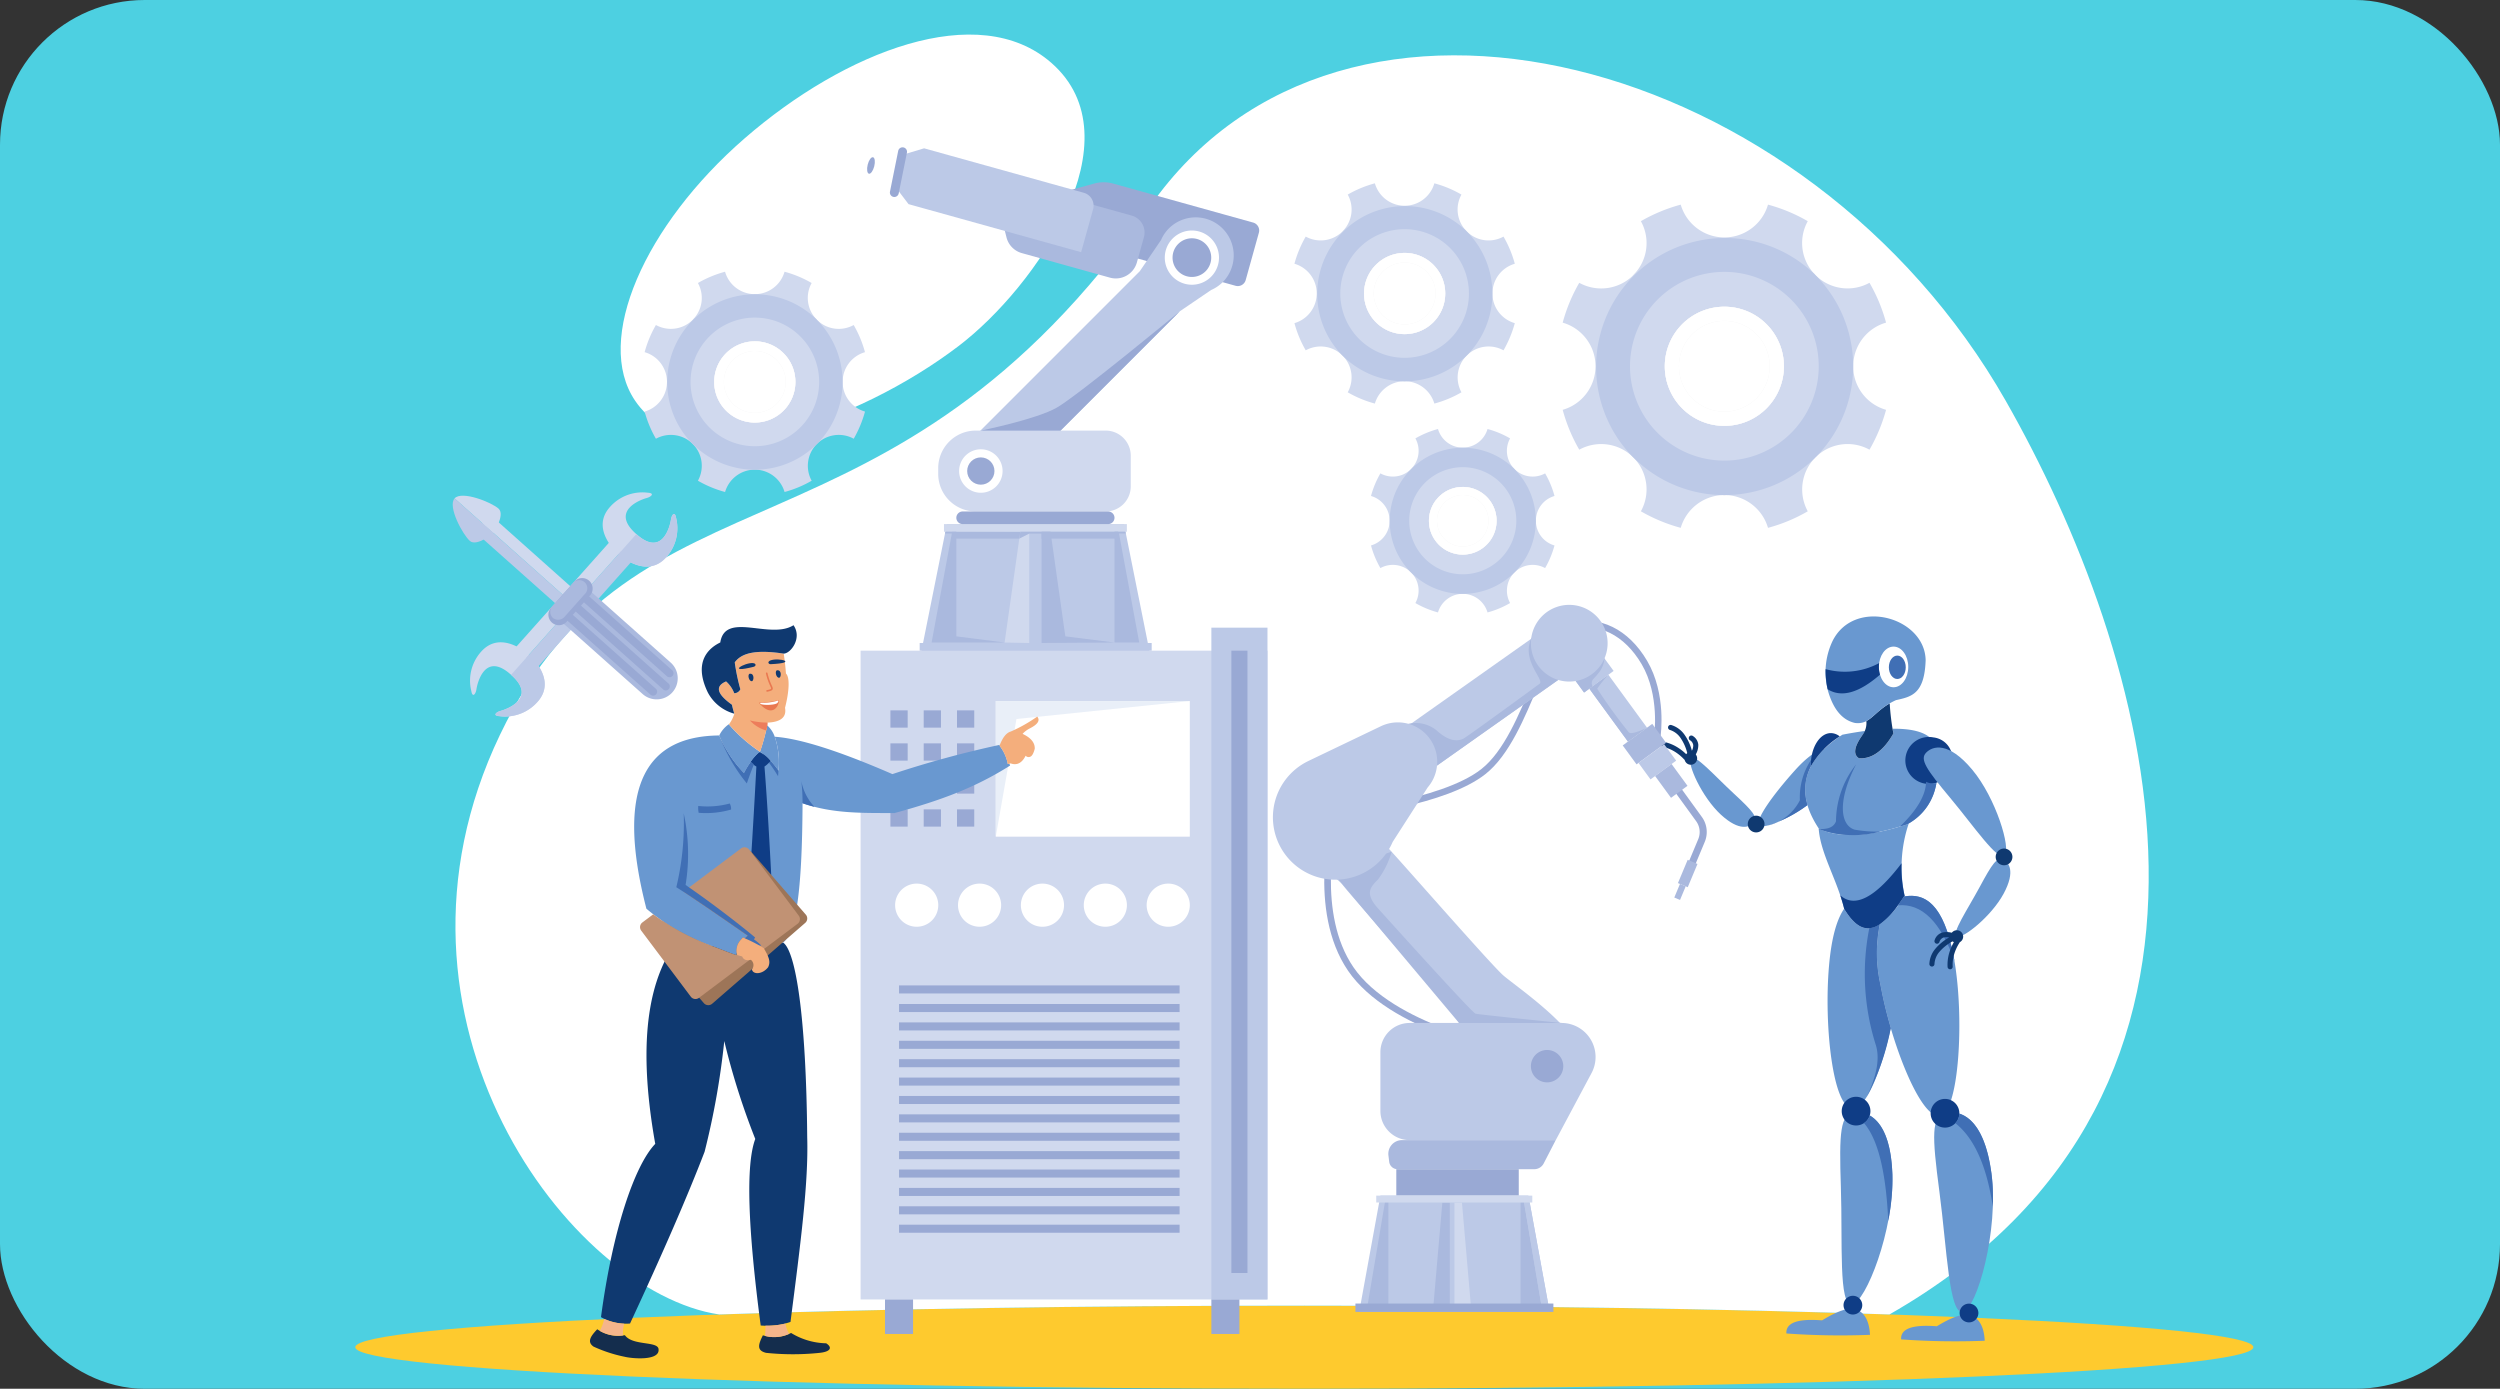 <svg xmlns="http://www.w3.org/2000/svg" width="299.079" height="166.139" viewBox="0 0 299.079 166.139">
  <rect x="0" y="0" width="299.079" height="166.139" fill="#333333" stroke="none"/>
  <g id="Grupo_148527" data-name="Grupo 148527" transform="translate(-918 -1693.863)">
    <rect id="Rectángulo_41766" data-name="Rectángulo 41766" width="299.079" height="166.139" rx="17.313" transform="translate(918 1693.863)" fill="#4dd0e1"/>
    <g id="Grupo_139047" data-name="Grupo 139047" transform="translate(960.5 1698)">
      <g id="Grupo_138858" data-name="Grupo 138858" transform="translate(0 152.057)">
        <path id="Trazado_193409" data-name="Trazado 193409" d="M5496.75,2686.937c62.7,0,113.534,2.226,113.534,4.973s-50.83,4.972-113.534,4.972-113.536-2.226-113.536-4.972S5434.045,2686.937,5496.75,2686.937Z" transform="translate(-5383.214 -2686.937)" fill="#feca2e" fill-rule="evenodd"/>
      </g>
      <g id="Grupo_138859" data-name="Grupo 138859" transform="translate(11.984)">
        <path id="Trazado_193410" data-name="Trazado 193410" d="M5512.456,2487.664c26.408,0,50.712.394,70,1.056,47.2-26.978,30.854-79.564,13.908-109.31-23.585-41.4-79.318-56.276-102.37-23.246-31.29,44.832-61.475,29.187-77.773,63.236s8.454,66.689,26.237,69.32c19.286-.662,43.59-1.056,70-1.056Zm-41.356-114.8c-12.081,9.194-32.062,16.319-38.7,6.544-4.957-7.3,1.15-21.005,13.109-31.394s27.965-16.666,36.692-9.021C5492.56,2348.063,5480.4,2365.783,5471.1,2372.864Z" transform="translate(-5410.904 -2335.606)" fill="#fff" fill-rule="evenodd"/>
      </g>
      <g id="Grupo_138860" data-name="Grupo 138860" transform="translate(71.67 4.238)">
        <path id="Trazado_193411" data-name="Trazado 193411" d="M5627.288,2355.959c28.355,6.317,46.4,32.4,48.168,44.985.725,5.166-.62-6.924-15.084-17.932-12.929-9.839-22.992-11.661-38.373-12.85-10.869-.84-22.25-2.176-21.441-8.658.639-5.12,8.422-9.623,26.73-5.544Zm-74.147-10.548c4.882.293,7.853,4.3,8.058,8.924.087,1.967-1.458-3.175-6.869-3.891-3.357-.443-3.862.545-5.064-.84S5549.2,2345.175,5553.141,2345.411Z" transform="translate(-5548.81 -2345.398)" fill="#fff" fill-rule="evenodd"/>
      </g>
      <g id="Grupo_138869" data-name="Grupo 138869" transform="translate(182.035 103.031)">
        <path id="Trazado_193420" data-name="Trazado 193420" d="M5804.152,2577.062a17.2,17.2,0,0,0,.067,7.2c1.248,6.945,4.824,16.129,7.127,15.715s2.952-11.781,1.705-18.726c-1.229-6.854-3.632-7.892-5.909-7.521h0l-.091.015A11.658,11.658,0,0,1,5804.152,2577.062Z" transform="translate(-5803.809 -2573.66)" fill="#6998d0" fill-rule="evenodd"/>
      </g>
      <g id="Grupo_138870" data-name="Grupo 138870" transform="translate(184.544 103.031)">
        <path id="Trazado_193421" data-name="Trazado 193421" d="M5816.38,2581.475c-.013-.078-.025-.154-.04-.229-1.229-6.854-3.633-7.892-5.91-7.521h0l-.091.015q-.374.573-.731,1.06Q5813.9,2574.4,5816.38,2581.475Z" transform="translate(-5809.607 -2573.66)" fill="#406fb5" fill-rule="evenodd"/>
      </g>
      <g id="Grupo_138871" data-name="Grupo 138871" transform="translate(188.889 128.939)">
        <path id="Trazado_193422" data-name="Trazado 193422" d="M5820.983,2633.607c-1.673.405-1.613,2.6-.709,9.421s1.145,14.764,2.818,14.358,4.31-9.754,3.405-16.571S5822.657,2633.2,5820.983,2633.607Z" transform="translate(-5819.646 -2633.521)" fill="#6998d0" fill-rule="evenodd"/>
      </g>
      <g id="Grupo_138872" data-name="Grupo 138872" transform="translate(177.647 128.922)">
        <path id="Trazado_193423" data-name="Trazado 193423" d="M5795.323,2633.511c-1.641.229-1.792,2.339-1.572,8.949s-.3,14.24,1.335,14.01,5.051-8.926,4.831-15.537S5796.963,2633.281,5795.323,2633.511Z" transform="translate(-5793.671 -2633.482)" fill="#6998d0" fill-rule="evenodd"/>
      </g>
      <g id="Grupo_138873" data-name="Grupo 138873" transform="translate(176.136 104.571)">
        <path id="Trazado_193424" data-name="Trazado 193424" d="M5792.164,2577.22c-.862,1.261-1.513,3.406-1.813,6.875-.61,7.03.445,16.829,2.777,17.031,1.632.142,3.456-4.448,4.614-9.624a50.861,50.861,0,0,1-1.252-5.226,17.216,17.216,0,0,1-.068-7.2C5794.892,2580.092,5793.554,2579.521,5792.164,2577.22Z" transform="translate(-5790.181 -2577.22)" fill="#6998d0" fill-rule="evenodd"/>
      </g>
      <g id="Grupo_138874" data-name="Grupo 138874" transform="translate(171.207 152.417)">
        <path id="Trazado_193425" data-name="Trazado 193425" d="M5778.793,2690.739a89.987,89.987,0,0,0,10,.161q-.135-2.638-1.865-3.108-1.277-.211-3.865,1.378Q5778.663,2688.822,5778.793,2690.739Z" transform="translate(-5778.79 -2687.767)" fill="#6998d0" fill-rule="evenodd"/>
      </g>
      <g id="Grupo_138875" data-name="Grupo 138875" transform="translate(184.933 153.125)">
        <path id="Trazado_193426" data-name="Trazado 193426" d="M5810.51,2692.376a90.381,90.381,0,0,0,10,.162q-.138-2.638-1.866-3.109-1.276-.209-3.866,1.379Q5810.38,2690.461,5810.51,2692.376Z" transform="translate(-5810.506 -2689.405)" fill="#6998d0" fill-rule="evenodd"/>
      </g>
      <g id="Grupo_138876" data-name="Grupo 138876" transform="translate(188.466 127.33)">
        <path id="Trazado_193427" data-name="Trazado 193427" d="M5820.387,2629.8a1.717,1.717,0,1,0,1.716,1.717A1.717,1.717,0,0,0,5820.387,2629.8Z" transform="translate(-5818.669 -2629.803)" fill="#0f3d86" fill-rule="evenodd"/>
      </g>
      <g id="Grupo_138877" data-name="Grupo 138877" transform="translate(177.829 127.073)">
        <path id="Trazado_193428" data-name="Trazado 193428" d="M5795.808,2629.21a1.717,1.717,0,1,0,1.716,1.717A1.718,1.718,0,0,0,5795.808,2629.21Z" transform="translate(-5794.091 -2629.21)" fill="#0f3d86" fill-rule="evenodd"/>
      </g>
      <g id="Grupo_138878" data-name="Grupo 138878" transform="translate(191.932 151.819)">
        <path id="Trazado_193429" data-name="Trazado 193429" d="M5827.8,2686.386a1.122,1.122,0,1,0,1.122,1.122A1.122,1.122,0,0,0,5827.8,2686.386Z" transform="translate(-5826.677 -2686.386)" fill="#0f3d86" fill-rule="evenodd"/>
      </g>
      <g id="Grupo_138879" data-name="Grupo 138879" transform="translate(178.038 150.88)">
        <path id="Trazado_193430" data-name="Trazado 193430" d="M5795.7,2684.216a1.121,1.121,0,1,0,1.122,1.121A1.122,1.122,0,0,0,5795.7,2684.216Z" transform="translate(-5794.574 -2684.216)" fill="#0f3d86" fill-rule="evenodd"/>
      </g>
      <g id="Grupo_138880" data-name="Grupo 138880" transform="translate(173.448 83.039)">
        <path id="Trazado_193431" data-name="Trazado 193431" d="M5799.675,2529.7q-.666-2.273-5.233-2.227c.036.215.067.406.088.569q-1.768,3.1-4.108,2.974-1.1-.678.4-2.784a1.2,1.2,0,0,0,.3-.493q-1.256.169-2.694.448-7.173,4.668-2.811,11.245,3.667,1.749,10.6-.54Q5800.647,2536.426,5799.675,2529.7Z" transform="translate(-5783.968 -2527.469)" fill="#6998d0" fill-rule="evenodd"/>
      </g>
      <g id="Grupo_138881" data-name="Grupo 138881" transform="translate(175.071 94.372)">
        <path id="Trazado_193432" data-name="Trazado 193432" d="M5790.768,2563.854c-.857-3.5-2.852-6.619-3.05-9.612l.027.039q3.668,1.749,10.6-.54l.151-.086a16.255,16.255,0,0,0-.477,8.724c-.03,0-.075-.011-.093.015C5795.03,2566.806,5792.961,2567.489,5790.768,2563.854Z" transform="translate(-5787.718 -2553.654)" fill="#6998d0" fill-rule="evenodd"/>
      </g>
      <g id="Grupo_138882" data-name="Grupo 138882" transform="translate(180.58 106.433)">
        <path id="Trazado_193433" data-name="Trazado 193433" d="M5801.754,2595.9a28.09,28.09,0,0,1-.759-13.909,2.626,2.626,0,0,0,1.25-.474,17.208,17.208,0,0,0,.068,7.2,50.882,50.882,0,0,0,1.251,5.225,29.182,29.182,0,0,1-2.9,8.263Q5802.547,2598.3,5801.754,2595.9Z" transform="translate(-5800.448 -2581.52)" fill="#406fb5" fill-rule="evenodd"/>
      </g>
      <g id="Grupo_138883" data-name="Grupo 138883" transform="translate(180.496 129.31)">
        <path id="Trazado_193434" data-name="Trazado 193434" d="M5803.15,2646.994q-.4-8.808-2.9-11.705a1.719,1.719,0,0,0,.685-.91c1.308.736,2.565,2.669,2.711,7.062A25.632,25.632,0,0,1,5803.15,2646.994Z" transform="translate(-5800.253 -2634.379)" fill="#406fb5" fill-rule="evenodd"/>
      </g>
      <g id="Grupo_138884" data-name="Grupo 138884" transform="translate(191.422 129.086)">
        <path id="Trazado_193435" data-name="Trazado 193435" d="M5829.982,2645q-1.1-7.328-4.484-9.994a1.708,1.708,0,0,0,.477-1.149c1.516.485,3.2,2.285,3.841,7.148A24.049,24.049,0,0,1,5829.982,2645Z" transform="translate(-5825.499 -2633.86)" fill="#406fb5" fill-rule="evenodd"/>
      </g>
      <g id="Grupo_138885" data-name="Grupo 138885" transform="translate(186.517 84.08)">
        <path id="Trazado_193436" data-name="Trazado 193436" d="M5816.436,2529.875a2.809,2.809,0,1,0,2.271,2.756A2.549,2.549,0,0,0,5816.436,2529.875Z" transform="translate(-5814.166 -2529.875)" fill="#0f3d86" fill-rule="evenodd"/>
      </g>
      <g id="Grupo_138886" data-name="Grupo 138886" transform="translate(187.642 85.293)">
        <path id="Trazado_193437" data-name="Trazado 193437" d="M5817.044,2533.291c-.775.8.02,1.984,2.877,5.4s5.742,7.687,6.518,6.885-1.021-6.834-3.877-10.253S5817.82,2532.488,5817.044,2533.291Z" transform="translate(-5816.764 -2532.676)" fill="#6998d0" fill-rule="evenodd"/>
      </g>
      <g id="Grupo_138887" data-name="Grupo 138887" transform="translate(167.885 85.437)">
        <path id="Trazado_193438" data-name="Trazado 193438" d="M5778.991,2533.01c-.83.155-2,.88-3.558,2.617-2.425,2.7-4.921,6.037-4.185,6.57.555.4,3.337-.719,5.712-2.451A6.374,6.374,0,0,1,5778.991,2533.01Z" transform="translate(-5771.117 -2533.01)" fill="#6998d0" fill-rule="evenodd"/>
      </g>
      <g id="Grupo_138888" data-name="Grupo 138888" transform="translate(191.449 98.638)">
        <path id="Trazado_193439" data-name="Trazado 193439" d="M5831.205,2563.566c-.715-.293-1.272.523-2.738,3.244s-3.473,5.677-2.755,5.97,4.137-2.417,5.6-5.137S5831.922,2563.86,5831.205,2563.566Z" transform="translate(-5825.562 -2563.51)" fill="#6998d0" fill-rule="evenodd"/>
      </g>
      <g id="Grupo_138889" data-name="Grupo 138889" transform="translate(159.703 86.503)">
        <path id="Trazado_193440" data-name="Trazado 193440" d="M5759.834,2543.185c.462-.62-.188-1.364-2.457-3.463s-4.631-4.779-5.093-4.159,1.306,4.61,3.574,6.708S5759.371,2543.8,5759.834,2543.185Z" transform="translate(-5752.21 -2535.473)" fill="#6998d0" fill-rule="evenodd"/>
      </g>
      <g id="Grupo_138890" data-name="Grupo 138890" transform="translate(196.249 97.38)">
        <path id="Trazado_193441" data-name="Trazado 193441" d="M5837.651,2560.6a1,1,0,1,0,1,1A1,1,0,0,0,5837.651,2560.6Z" transform="translate(-5836.652 -2560.604)" fill="#0f3970" fill-rule="evenodd"/>
      </g>
      <g id="Grupo_138891" data-name="Grupo 138891" transform="translate(166.59 93.444)">
        <path id="Trazado_193442" data-name="Trazado 193442" d="M5770.094,2552.759a1,1,0,1,0-1.219.72A1,1,0,0,0,5770.094,2552.759Z" transform="translate(-5768.125 -2551.509)" fill="#0f3970" fill-rule="evenodd"/>
      </g>
      <g id="Grupo_138892" data-name="Grupo 138892" transform="translate(188.313 107.364)">
        <path id="Trazado_193443" data-name="Trazado 193443" d="M5821.878,2585.02a.305.305,0,0,0-.519-.321,5.943,5.943,0,0,0-.692,1.558,4.965,4.965,0,0,0-.174,1.6.307.307,0,0,0,.612-.033,4.312,4.312,0,0,1,.15-1.407,5.377,5.377,0,0,1,.622-1.4Zm-.585-.652a.3.3,0,0,1-.134.382,5.56,5.56,0,0,0-1.67,1.325,2.425,2.425,0,0,0-.564,1.433.305.305,0,1,1-.61-.021,3.017,3.017,0,0,1,.7-1.793,5.907,5.907,0,0,1,1.665-1.371,1.318,1.318,0,0,0-.68.009.8.8,0,0,0-.481.533.307.307,0,1,1-.578-.207,1.377,1.377,0,0,1,.862-.906,2.239,2.239,0,0,1,1.4.079.306.306,0,0,1,.089.536Z" transform="translate(-5818.314 -2583.673)" fill="#0f3970" fill-rule="evenodd"/>
      </g>
      <g id="Grupo_138893" data-name="Grupo 138893" transform="translate(156.16 82.582)">
        <path id="Trazado_193444" data-name="Trazado 193444" d="M5746.794,2530.491a.3.3,0,1,0,.439-.423,5.922,5.922,0,0,0-1.335-1.059,4.949,4.949,0,0,0-1.507-.567.306.306,0,1,0-.119.6,4.4,4.4,0,0,1,1.324.5,5.418,5.418,0,0,1,1.2.951Zm.778-.4a.307.307,0,0,1-.338-.227,5.54,5.54,0,0,0-.864-1.948,2.424,2.424,0,0,0-1.248-.905.306.306,0,0,1,.174-.586,3.034,3.034,0,0,1,1.563,1.123,5.926,5.926,0,0,1,.911,1.955,1.32,1.32,0,0,0,.161-.66.8.8,0,0,0-.4-.6.306.306,0,1,1,.344-.507,1.376,1.376,0,0,1,.663,1.061,2.253,2.253,0,0,1-.428,1.339.306.306,0,0,1-.541-.046Z" transform="translate(-5744.026 -2526.412)" fill="#0f3970" fill-rule="evenodd"/>
      </g>
      <g id="Grupo_138894" data-name="Grupo 138894" transform="translate(190.842 107.151)">
        <path id="Trazado_193445" data-name="Trazado 193445" d="M5824.916,2583.181a.757.757,0,1,0,.756.757A.757.757,0,0,0,5824.916,2583.181Z" transform="translate(-5824.157 -2583.181)" fill="#0f3970" fill-rule="evenodd"/>
      </g>
      <g id="Grupo_138895" data-name="Grupo 138895" transform="translate(159.019 85.836)">
        <path id="Trazado_193446" data-name="Trazado 193446" d="M5752.122,2534.878a.757.757,0,1,0-.923.544A.757.757,0,0,0,5752.122,2534.878Z" transform="translate(-5750.632 -2533.932)" fill="#0f3970" fill-rule="evenodd"/>
      </g>
      <g id="Grupo_138896" data-name="Grupo 138896" transform="translate(174.132 83.565)">
        <path id="Trazado_193447" data-name="Trazado 193447" d="M5787.948,2528.685c-1.325,0-2.4,1.716-2.4,3.833,0,.052,0,.105,0,.157a10.275,10.275,0,0,1,3.46-3.592A1.7,1.7,0,0,0,5787.948,2528.685Z" transform="translate(-5785.55 -2528.685)" fill="#0f3d86" fill-rule="evenodd"/>
      </g>
      <g id="Grupo_138897" data-name="Grupo 138897" transform="translate(184.793 89.386)">
        <path id="Trazado_193448" data-name="Trazado 193448" d="M5810.182,2547.49q3.075-2.948,3.126-5.357a1.927,1.927,0,0,0,.869.208,1.955,1.955,0,0,0,.366-.035,6.732,6.732,0,0,1-3.309,4.813l-.151.086Q5810.625,2547.356,5810.182,2547.49Z" transform="translate(-5810.182 -2542.133)" fill="#406fb5" fill-rule="evenodd"/>
      </g>
      <g id="Grupo_138898" data-name="Grupo 138898" transform="translate(177.648 99.135)">
        <path id="Trazado_193449" data-name="Trazado 193449" d="M5793.674,2568.491q2.626,2.358,7.34-3.832a14.661,14.661,0,0,0,.38,3.961c-.031,0-.076-.011-.093.015q-.374.573-.731,1.06a9.242,9.242,0,0,1-2.167,2.261,2.63,2.63,0,0,1-1.251.474c-1.036.078-2.008-.681-3.006-2.335C5794.013,2569.551,5793.852,2569.017,5793.674,2568.491Z" transform="translate(-5793.674 -2564.659)" fill="#0f3d86" fill-rule="evenodd"/>
      </g>
      <g id="Grupo_138899" data-name="Grupo 138899" transform="translate(179.437 80.009)">
        <path id="Trazado_193450" data-name="Trazado 193450" d="M5799.144,2522.585a2.38,2.38,0,0,1-.468,1.673q-1.5,2.107-.405,2.784,2.34.123,4.109-2.974a28.409,28.409,0,0,1-.441-3.6C5800.568,2521.266,5799.949,2522.16,5799.144,2522.585Z" transform="translate(-5797.807 -2520.468)" fill="#0f3970" fill-rule="evenodd"/>
      </g>
      <g id="Grupo_138900" data-name="Grupo 138900" transform="translate(168.936 86.753)">
        <path id="Trazado_193451" data-name="Trazado 193451" d="M5777.429,2540.9a8.107,8.107,0,0,1,1.344-4.845,6.186,6.186,0,0,0-.033.645l0,.157a5.986,5.986,0,0,0-.4,4.618,15.548,15.548,0,0,1-4.794,2.454A5.8,5.8,0,0,0,5777.429,2540.9Z" transform="translate(-5773.543 -2536.051)" fill="#406fb5" fill-rule="evenodd"/>
      </g>
      <g id="Grupo_138901" data-name="Grupo 138901" transform="translate(175.898 69.611)">
        <path id="Trazado_193452" data-name="Trazado 193452" d="M5801.6,2501.668c-.136,4.074-1.7,4.373-3.553,4.787-2.688,1.23-2.954,2.964-4.893,2.73q-2.219-.493-3.189-3.677a8.662,8.662,0,0,1,.485-6.1C5793.04,2494.146,5801.5,2496.506,5801.6,2501.668Z" transform="translate(-5789.63 -2496.443)" fill="#6998d0" fill-rule="evenodd"/>
      </g>
      <g id="Grupo_138902" data-name="Grupo 138902" transform="translate(182.274 73.217)">
        <path id="Trazado_193453" data-name="Trazado 193453" d="M5806.118,2504.776c-.97,0-1.756,1.089-1.756,2.432s.786,2.433,1.756,2.433,1.758-1.089,1.758-2.433S5807.09,2504.776,5806.118,2504.776Z" transform="translate(-5804.362 -2504.776)" fill="#fff" fill-rule="evenodd"/>
      </g>
      <g id="Grupo_138903" data-name="Grupo 138903" transform="translate(183.467 74.292)">
        <path id="Trazado_193454" data-name="Trazado 193454" d="M5808.128,2507.258c-.558,0-1.01.627-1.01,1.4s.452,1.4,1.01,1.4,1.01-.626,1.01-1.4S5808.686,2507.258,5808.128,2507.258Z" transform="translate(-5807.118 -2507.258)" fill="#406fb5" fill-rule="evenodd"/>
      </g>
      <g id="Grupo_138904" data-name="Grupo 138904" transform="translate(175.897 75.192)">
        <path id="Trazado_193455" data-name="Trazado 193455" d="M5789.631,2510.059a8.683,8.683,0,0,0,6.405-.721,3.207,3.207,0,0,0-.031.458,3.244,3.244,0,0,0,.131.925q-3.781,3.29-6.26,1.744A10.08,10.08,0,0,1,5789.631,2510.059Z" transform="translate(-5789.628 -2509.338)" fill="#0f3d86" fill-rule="evenodd"/>
      </g>
      <g id="Grupo_138905" data-name="Grupo 138905" transform="translate(175.077 87.32)">
        <path id="Trazado_193456" data-name="Trazado 193456" d="M5789.8,2544.16c-.344.875-1.239.932-2.064.929a12.268,12.268,0,0,0,7.338.3,15.165,15.165,0,0,1-3.045-.234c-1.724-.521-2.089-3.454.176-7.8A11.068,11.068,0,0,0,5789.8,2544.16Z" transform="translate(-5787.734 -2537.36)" fill="#406fb5" fill-rule="evenodd"/>
      </g>
      <g id="Grupo_138906" data-name="Grupo 138906" transform="translate(132.716 87.228)">
        <path id="Trazado_193457" data-name="Trazado 193457" d="M5695.98,2544.823c-.38,5.217-1.149,5.936-6.122,6.337,4.973.4,5.742,1.122,6.122,6.338.379-5.216,1.15-5.936,6.122-6.338-4.972-.4-5.743-1.12-6.122-6.337Zm20.215,13.757c-.2,2.785-.615,3.168-3.269,3.382,2.654.215,3.065.6,3.269,3.384.2-2.785.614-3.169,3.269-3.384-2.655-.214-3.066-.6-3.269-3.382Zm-8.854-21.433c-.206,2.82-.622,3.209-3.311,3.427,2.689.218,3.1.607,3.311,3.427.206-2.82.622-3.209,3.311-3.427C5707.963,2540.356,5707.547,2539.967,5707.342,2537.147Z" transform="translate(-5689.858 -2537.147)" fill="#fff" fill-rule="evenodd"/>
      </g>
      <g id="Grupo_138907" data-name="Grupo 138907" transform="translate(91.039 38.364)">
        <path id="Trazado_193458" data-name="Trazado 193458" d="M5617.045,2444.768c.38-5.216,1.149-5.936,6.123-6.337-4.973-.4-5.742-1.121-6.123-6.338-.38,5.216-1.149,5.936-6.123,6.338,4.974.4,5.743,1.121,6.123,6.337Zm-20.215-13.757c.2-2.784.613-3.168,3.269-3.384-2.656-.214-3.066-.6-3.269-3.383-.2,2.784-.613,3.168-3.269,3.383,2.655.215,3.065.6,3.269,3.384Zm8.854,21.433c.2-2.82.622-3.21,3.311-3.427-2.689-.217-3.106-.606-3.311-3.427-.205,2.821-.622,3.21-3.312,3.427C5605.062,2449.235,5605.478,2449.625,5605.683,2452.445Z" transform="translate(-5593.561 -2424.245)" fill="#fff" fill-rule="evenodd"/>
      </g>
      <g id="Grupo_138908" data-name="Grupo 138908" transform="translate(144.444 20.341)">
        <path id="Trazado_193459" data-name="Trazado 193459" d="M5736.3,2409.071a7.125,7.125,0,1,1,7.125-7.126,7.127,7.127,0,0,1-7.125,7.126Zm15.415-7.126a5.423,5.423,0,0,1,3.928-5.223,19.767,19.767,0,0,0-1.983-4.766,5.431,5.431,0,0,1-6.426-.881l-.038-.039-.039-.051h-.013c-.168-.168-.348-.34-.516-.5.137.129.294.269.439.41a5.389,5.389,0,0,1-.789-6.308,19.619,19.619,0,0,0-4.758-1.98,5.435,5.435,0,0,1-10.44,0,19.976,19.976,0,0,0-4.768,1.98,5.389,5.389,0,0,1-.828,6.362l.438-.417c-.166.17-.348.339-.519.507l-.086.093a5.439,5.439,0,0,1-6.377.827,19.8,19.8,0,0,0-1.982,4.766,5.426,5.426,0,0,1,0,10.43,19.788,19.788,0,0,0,1.982,4.769,5.44,5.44,0,0,1,6.417.867l.035.054.04.025a5.41,5.41,0,0,1,.88,6.423,19.891,19.891,0,0,0,4.768,1.98,5.46,5.46,0,0,1,5.015-3.922h.413a5.457,5.457,0,0,1,5.012,3.922,19.6,19.6,0,0,0,4.758-1.98,5.437,5.437,0,0,1,.853-6.385l.013-.013.117-.115a5.425,5.425,0,0,1,6.4-.856,20.19,20.19,0,0,0,1.983-4.769A5.414,5.414,0,0,1,5751.712,2401.945Z" transform="translate(-5716.955 -2382.604)" fill="#d0d9ee" fill-rule="evenodd"/>
      </g>
      <g id="Grupo_138909" data-name="Grupo 138909" transform="translate(156.663 32.558)">
        <path id="Trazado_193460" data-name="Trazado 193460" d="M5752.311,2423.382a5.429,5.429,0,1,1,5.427-5.426,5.424,5.424,0,0,1-5.427,5.426Zm0-12.55a7.125,7.125,0,1,0,7.125,7.124A7.116,7.116,0,0,0,5752.311,2410.832Z" transform="translate(-5745.188 -2410.832)" fill="#f2f2f3" fill-rule="evenodd"/>
      </g>
      <g id="Grupo_138910" data-name="Grupo 138910" transform="translate(152.803 28.218)">
        <path id="Trazado_193461" data-name="Trazado 193461" d="M5736.343,2401.358l-.074.093.086-.093Zm.094-.09.437-.417c-.167.17-.348.339-.519.507l.083-.09Zm10.609,26.4.206.009.207-.009Zm10.972-26.456c-.145-.141-.3-.281-.439-.41.169.164.347.335.516.5Z" transform="translate(-5736.269 -2400.804)" fill="#bac1c2" fill-rule="evenodd"/>
      </g>
      <g id="Grupo_138911" data-name="Grupo 138911" transform="translate(148.371 24.267)">
        <path id="Trazado_193462" data-name="Trazado 193462" d="M5741.445,2418.373a11.288,11.288,0,1,1,11.29-11.283,11.281,11.281,0,0,1-11.29,11.283Zm10.932-22.153-.034-.031-.045-.053a15.418,15.418,0,0,0-21.8,21.806l.047.038.034.033a15.405,15.405,0,0,0,21.7.037l.012-.016.052-.054.055-.047.011-.008a15.427,15.427,0,0,0-.031-21.705Z" transform="translate(-5726.029 -2391.675)" fill="#bcc9e7" fill-rule="evenodd"/>
      </g>
      <g id="Grupo_138912" data-name="Grupo 138912" transform="translate(156.663 32.558)">
        <path id="Trazado_193463" data-name="Trazado 193463" d="M5752.311,2423.382a5.429,5.429,0,1,1,5.427-5.426,5.424,5.424,0,0,1-5.427,5.426Zm0-12.55a7.125,7.125,0,1,0,7.125,7.124A7.116,7.116,0,0,0,5752.311,2410.832Z" transform="translate(-5745.188 -2410.832)" fill="#fff" fill-rule="evenodd"/>
      </g>
      <g id="Grupo_138913" data-name="Grupo 138913" transform="translate(112.355 17.794)">
        <path id="Trazado_193464" data-name="Trazado 193464" d="M5656,2394.758a4.856,4.856,0,1,1,4.855-4.857,4.858,4.858,0,0,1-4.855,4.857Zm10.5-4.857a3.7,3.7,0,0,1,2.676-3.559,13.382,13.382,0,0,0-1.351-3.249,3.7,3.7,0,0,1-4.379-.6l-.027-.027-.024-.034h-.009c-.116-.115-.238-.233-.353-.344.095.087.2.184.3.28a3.673,3.673,0,0,1-.539-4.3,13.322,13.322,0,0,0-3.242-1.349,3.7,3.7,0,0,1-7.115,0,13.548,13.548,0,0,0-3.249,1.349,3.673,3.673,0,0,1-.565,4.336l.3-.285c-.114.116-.237.231-.353.346l-.059.063a3.706,3.706,0,0,1-4.347.564,13.52,13.52,0,0,0-1.351,3.249,3.7,3.7,0,0,1,0,7.107,13.52,13.52,0,0,0,1.351,3.251,3.706,3.706,0,0,1,4.373.591l.024.036.027.018a3.688,3.688,0,0,1,.6,4.377,13.528,13.528,0,0,0,3.249,1.349,3.722,3.722,0,0,1,3.418-2.673h.281a3.72,3.72,0,0,1,3.416,2.673,13.321,13.321,0,0,0,3.242-1.349,3.707,3.707,0,0,1,.583-4.352l.009-.008.079-.079a3.7,3.7,0,0,1,4.36-.583,13.7,13.7,0,0,0,1.351-3.251A3.69,3.69,0,0,1,5666.5,2389.9Z" transform="translate(-5642.813 -2376.72)" fill="#d0d9ee" fill-rule="evenodd"/>
      </g>
      <g id="Grupo_138914" data-name="Grupo 138914" transform="translate(120.683 26.122)">
        <path id="Trazado_193465" data-name="Trazado 193465" d="M5666.91,2404.512a3.7,3.7,0,1,1,3.7-3.7,3.7,3.7,0,0,1-3.7,3.7Zm0-8.552a4.856,4.856,0,1,0,4.855,4.854A4.849,4.849,0,0,0,5666.91,2395.96Z" transform="translate(-5662.054 -2395.96)" fill="#f2f2f3" fill-rule="evenodd"/>
      </g>
      <g id="Grupo_138915" data-name="Grupo 138915" transform="translate(118.053 23.163)">
        <path id="Trazado_193466" data-name="Trazado 193466" d="M5656.028,2389.5l-.05.063.06-.063Zm.064-.061.3-.285c-.113.116-.237.232-.353.346l.055-.061Zm7.231,17.994.14.007.141-.007Zm7.478-18.031c-.1-.1-.205-.192-.3-.28.115.111.236.229.353.344Z" transform="translate(-5655.978 -2389.123)" fill="#bac1c2" fill-rule="evenodd"/>
      </g>
      <g id="Grupo_138916" data-name="Grupo 138916" transform="translate(115.031 20.471)">
        <path id="Trazado_193467" data-name="Trazado 193467" d="M5659.5,2401.1a7.694,7.694,0,1,1,7.694-7.689,7.688,7.688,0,0,1-7.694,7.689Zm7.451-15.1-.024-.022-.029-.035a10.509,10.509,0,0,0-14.861,14.861l.032.026.023.023a10.5,10.5,0,0,0,14.792.024l.009-.011.033-.036.038-.032.008-.006a10.513,10.513,0,0,0-.021-14.792Z" transform="translate(-5648.995 -2382.903)" fill="#bcc9e7" fill-rule="evenodd"/>
      </g>
      <g id="Grupo_138917" data-name="Grupo 138917" transform="translate(120.683 26.122)">
        <path id="Trazado_193468" data-name="Trazado 193468" d="M5666.91,2404.512a3.7,3.7,0,1,1,3.7-3.7,3.7,3.7,0,0,1-3.7,3.7Zm0-8.552a4.856,4.856,0,1,0,4.855,4.854A4.849,4.849,0,0,0,5666.91,2395.96Z" transform="translate(-5662.054 -2395.96)" fill="#fff" fill-rule="evenodd"/>
      </g>
      <g id="Grupo_138918" data-name="Grupo 138918" transform="translate(34.616 28.374)">
        <path id="Trazado_193469" data-name="Trazado 193469" d="M5476.376,2419.2a4.855,4.855,0,1,1,4.856-4.857,4.857,4.857,0,0,1-4.856,4.857Zm10.506-4.857a3.7,3.7,0,0,1,2.675-3.56,13.389,13.389,0,0,0-1.351-3.248,3.7,3.7,0,0,1-4.38-.6l-.025-.027-.026-.034h-.008c-.116-.114-.238-.232-.352-.342.093.086.2.182.3.278a3.671,3.671,0,0,1-.538-4.3,13.352,13.352,0,0,0-3.243-1.351,3.7,3.7,0,0,1-7.116,0,13.582,13.582,0,0,0-3.249,1.351,3.671,3.671,0,0,1-.563,4.335l.3-.284c-.113.115-.237.231-.353.345l-.06.064a3.706,3.706,0,0,1-4.346.563,13.5,13.5,0,0,0-1.35,3.248,3.7,3.7,0,0,1,0,7.109,13.5,13.5,0,0,0,1.35,3.25,3.709,3.709,0,0,1,4.374.59l.024.037.026.017a3.686,3.686,0,0,1,.6,4.377,13.561,13.561,0,0,0,3.249,1.35,3.723,3.723,0,0,1,3.419-2.673h.281a3.717,3.717,0,0,1,3.416,2.673,13.332,13.332,0,0,0,3.243-1.35,3.7,3.7,0,0,1,.582-4.351l.009-.009.08-.079a3.7,3.7,0,0,1,4.36-.583,13.723,13.723,0,0,0,1.351-3.25A3.688,3.688,0,0,1,5486.882,2414.345Z" transform="translate(-5463.194 -2401.163)" fill="#d0d9ee" fill-rule="evenodd"/>
      </g>
      <g id="Grupo_138919" data-name="Grupo 138919" transform="translate(42.944 36.701)">
        <path id="Trazado_193470" data-name="Trazado 193470" d="M5487.29,2428.956a3.7,3.7,0,1,1,3.7-3.7,3.7,3.7,0,0,1-3.7,3.7Zm0-8.553a4.856,4.856,0,1,0,4.856,4.854A4.848,4.848,0,0,0,5487.29,2420.4Z" transform="translate(-5482.436 -2420.403)" fill="#f2f2f3" fill-rule="evenodd"/>
      </g>
      <g id="Grupo_138920" data-name="Grupo 138920" transform="translate(40.313 33.743)">
        <path id="Trazado_193471" data-name="Trazado 193471" d="M5476.409,2413.946l-.052.064.06-.064Zm.063-.061.3-.284c-.114.115-.237.231-.353.345l.055-.061Zm7.232,17.994.139.006.141-.006Zm7.477-18.031c-.1-.1-.206-.193-.3-.279.115.11.237.228.352.343Z" transform="translate(-5476.357 -2413.569)" fill="#bac1c2" fill-rule="evenodd"/>
      </g>
      <g id="Grupo_138921" data-name="Grupo 138921" transform="translate(37.292 31.05)">
        <path id="Trazado_193472" data-name="Trazado 193472" d="M5479.883,2425.542a7.693,7.693,0,1,1,7.7-7.69,7.688,7.688,0,0,1-7.7,7.69Zm7.452-15.1-.023-.021-.029-.036a10.509,10.509,0,0,0-14.861,14.862l.032.025.022.023a10.5,10.5,0,0,0,14.793.025l.008-.011.035-.037.036-.033.009,0a10.517,10.517,0,0,0-.022-14.793Z" transform="translate(-5469.377 -2407.347)" fill="#bcc9e7" fill-rule="evenodd"/>
      </g>
      <g id="Grupo_138922" data-name="Grupo 138922" transform="translate(42.944 36.701)">
        <path id="Trazado_193473" data-name="Trazado 193473" d="M5487.29,2428.956a3.7,3.7,0,1,1,3.7-3.7,3.7,3.7,0,0,1-3.7,3.7Zm0-8.553a4.856,4.856,0,1,0,4.856,4.854A4.848,4.848,0,0,0,5487.29,2420.4Z" transform="translate(-5482.436 -2420.403)" fill="#fff" fill-rule="evenodd"/>
      </g>
      <g id="Grupo_138923" data-name="Grupo 138923" transform="translate(121.514 47.186)">
        <path id="Trazado_193474" data-name="Trazado 193474" d="M5674.953,2459.65a4.044,4.044,0,1,1,4.043-4.044,4.045,4.045,0,0,1-4.043,4.044Zm8.748-4.044a3.077,3.077,0,0,1,2.229-2.964,11.171,11.171,0,0,0-1.125-2.705,3.081,3.081,0,0,1-3.647-.5l-.021-.022-.021-.029h-.008c-.1-.1-.2-.193-.292-.286.079.073.167.152.248.232a3.057,3.057,0,0,1-.447-3.579,11.132,11.132,0,0,0-2.7-1.125,3.084,3.084,0,0,1-5.926,0,11.327,11.327,0,0,0-2.705,1.125,3.059,3.059,0,0,1-.469,3.61l.247-.236c-.094.1-.2.192-.294.287l-.048.053a3.089,3.089,0,0,1-3.622.469,11.3,11.3,0,0,0-1.124,2.705,3.079,3.079,0,0,1,0,5.919,11.286,11.286,0,0,0,1.124,2.707,3.089,3.089,0,0,1,3.643.491l.02.031.022.014a3.071,3.071,0,0,1,.5,3.646,11.274,11.274,0,0,0,2.705,1.124,3.1,3.1,0,0,1,2.847-2.225h.234a3.1,3.1,0,0,1,2.845,2.225,11.057,11.057,0,0,0,2.7-1.124,3.084,3.084,0,0,1,.485-3.623l.006-.007.067-.066a3.078,3.078,0,0,1,3.63-.486,11.431,11.431,0,0,0,1.125-2.707A3.073,3.073,0,0,1,5683.7,2455.606Z" transform="translate(-5663.975 -2444.629)" fill="#d0d9ee" fill-rule="evenodd"/>
      </g>
      <g id="Grupo_138924" data-name="Grupo 138924" transform="translate(128.449 54.12)">
        <path id="Trazado_193475" data-name="Trazado 193475" d="M5684.041,2467.774a3.081,3.081,0,1,1,3.08-3.08,3.079,3.079,0,0,1-3.08,3.08Zm0-7.124a4.044,4.044,0,1,0,4.043,4.043A4.039,4.039,0,0,0,5684.041,2460.65Z" transform="translate(-5679.997 -2460.65)" fill="#f2f2f3" fill-rule="evenodd"/>
      </g>
      <g id="Grupo_138925" data-name="Grupo 138925" transform="translate(126.259 51.657)">
        <path id="Trazado_193476" data-name="Trazado 193476" d="M5674.979,2455.275l-.042.053.049-.053Zm.054-.051.247-.236c-.094.1-.2.192-.293.288l.047-.051Zm6.02,14.984.117,0,.118,0Zm6.228-15.015c-.081-.08-.17-.16-.249-.233.1.092.2.19.293.286Z" transform="translate(-5674.937 -2454.96)" fill="#bac1c2" fill-rule="evenodd"/>
      </g>
      <g id="Grupo_138926" data-name="Grupo 138926" transform="translate(123.743 49.415)">
        <path id="Trazado_193477" data-name="Trazado 193477" d="M5677.874,2464.931a6.406,6.406,0,1,1,6.407-6.4,6.4,6.4,0,0,1-6.407,6.4Zm6.2-12.572-.019-.018-.025-.029a8.751,8.751,0,0,0-12.375,12.376l.027.021.019.019a8.745,8.745,0,0,0,12.319.021l.007-.009.029-.031.03-.027.007,0a8.756,8.756,0,0,0-.018-12.319Z" transform="translate(-5669.125 -2449.78)" fill="#bcc9e7" fill-rule="evenodd"/>
      </g>
      <g id="Grupo_138927" data-name="Grupo 138927" transform="translate(128.449 54.12)">
        <path id="Trazado_193478" data-name="Trazado 193478" d="M5684.041,2467.774a3.081,3.081,0,1,1,3.08-3.08,3.079,3.079,0,0,1-3.08,3.08Zm0-7.124a4.044,4.044,0,1,0,4.043,4.043A4.039,4.039,0,0,0,5684.041,2460.65Z" transform="translate(-5679.997 -2460.65)" fill="#fff" fill-rule="evenodd"/>
      </g>
      <g id="Grupo_138928" data-name="Grupo 138928" transform="translate(29.599 54.789)">
        <path id="Trazado_193479" data-name="Trazado 193479" d="M5460.384,2465.209c-.146-.823-.529-.364-.615.24s-.969,4.586-4.138,1.714c-3.22-2.815.633-4.152,1.222-4.308s1-.589.167-.638a5.182,5.182,0,0,0-4.752,1.954c-1.667,2.171.209,4.483,1.228,5.39s3.532,2.5,5.5.6A5.186,5.186,0,0,0,5460.384,2465.209Z" transform="translate(-5451.604 -2462.197)" fill="#d0d9ee" fill-rule="evenodd"/>
      </g>
      <g id="Grupo_138929" data-name="Grupo 138929" transform="translate(13.752 72.703)">
        <path id="Trazado_193480" data-name="Trazado 193480" d="M5418.484,2512.423c-.834-.051-.424-.483.166-.637s4.446-1.494,1.224-4.309c-3.169-2.873-4.051,1.11-4.137,1.714s-.469,1.062-.614.24a5.185,5.185,0,0,1,1.388-4.947c1.966-1.909,4.479-.311,5.5.6s2.9,3.218,1.23,5.39A5.181,5.181,0,0,1,5418.484,2512.423Z" transform="translate(-5414.988 -2503.588)" fill="#d0d9ee" fill-rule="evenodd"/>
      </g>
      <g id="Grupo_138930" data-name="Grupo 138930" transform="translate(19.14 60.631)">
        <rect id="Rectángulo_41978" data-name="Rectángulo 41978" width="17.064" height="1.761" transform="translate(0 12.741) rotate(-48.302)" fill="#d0d9ee"/>
      </g>
      <g id="Grupo_138931" data-name="Grupo 138931" transform="translate(20.459 61.799)">
        <rect id="Rectángulo_41979" data-name="Rectángulo 41979" width="17.065" height="1.763" transform="translate(0 12.749) rotate(-48.339)" fill="#bcc9e7"/>
      </g>
      <g id="Grupo_138932" data-name="Grupo 138932" transform="translate(16.776 74.196)">
        <path id="Trazado_193481" data-name="Trazado 193481" d="M5422.613,2513.741c-.591.155-1,.586-.166.637a5.182,5.182,0,0,0,4.753-1.953c1.667-2.173-.212-4.484-1.23-5.39l-2.132,2.4C5427.058,2512.248,5423.2,2513.586,5422.613,2513.741Z" transform="translate(-5421.974 -2507.036)" fill="#bcc9e7" fill-rule="evenodd"/>
      </g>
      <g id="Grupo_138933" data-name="Grupo 138933" transform="translate(31.491 57.356)">
        <path id="Trazado_193482" data-name="Trazado 193482" d="M5461.473,2473.52a5.185,5.185,0,0,0,1.391-4.948c-.146-.823-.529-.364-.615.24s-.97,4.586-4.138,1.714l-2.135,2.4C5456.994,2473.828,5459.507,2475.428,5461.473,2473.52Z" transform="translate(-5455.976 -2468.127)" fill="#bcc9e7" fill-rule="evenodd"/>
      </g>
      <g id="Grupo_138934" data-name="Grupo 138934" transform="translate(15.229 57.443)">
        <rect id="Rectángulo_41980" data-name="Rectángulo 41980" width="1.362" height="15.678" transform="translate(0 1.017) rotate(-48.282)" fill="#d0d9ee"/>
      </g>
      <g id="Grupo_138935" data-name="Grupo 138935" transform="translate(14.318 58.465)">
        <rect id="Rectángulo_41981" data-name="Rectángulo 41981" width="1.363" height="15.678" transform="matrix(0.665, -0.747, 0.747, 0.665, 0, 1.018)" fill="#bcc9e7"/>
      </g>
      <g id="Grupo_138936" data-name="Grupo 138936" transform="translate(11.881 55.164)">
        <path id="Trazado_193483" data-name="Trazado 193483" d="M5415.322,2467.531s1.418-2.165.618-2.91-4.409-2.207-5.273-1.235Z" transform="translate(-5410.667 -2463.063)" fill="#d0d9ee" fill-rule="evenodd"/>
      </g>
      <g id="Grupo_138937" data-name="Grupo 138937" transform="translate(11.657 55.487)">
        <path id="Trazado_193484" data-name="Trazado 193484" d="M5415.027,2467.954s-1.984,1.661-2.819.949-2.7-4.123-1.836-5.094Z" transform="translate(-5410.147 -2463.809)" fill="#bcc9e7" fill-rule="evenodd"/>
      </g>
      <g id="Grupo_138938" data-name="Grupo 138938" transform="translate(24.181 66.16)">
        <path id="Trazado_193485" data-name="Trazado 193485" d="M5449.266,2501.186a2.521,2.521,0,1,0,3.351-3.767l-9.334-8.31a2.521,2.521,0,1,0-3.354,3.765Z" transform="translate(-5439.084 -2488.47)" fill="#aab9de" fill-rule="evenodd"/>
      </g>
      <g id="Grupo_138939" data-name="Grupo 138939" transform="translate(26.195 68.182)">
        <path id="Trazado_193486" data-name="Trazado 193486" d="M5454.322,2503.246a.48.48,0,1,0,.632-.708l-10.38-9.241a.481.481,0,1,0-.632.71Z" transform="translate(-5443.739 -2493.14)" fill="#99a9d4" fill-rule="evenodd"/>
      </g>
      <g id="Grupo_138940" data-name="Grupo 138940" transform="translate(24.679 68.809)">
        <path id="Trazado_193487" data-name="Trazado 193487" d="M5450.818,2504.694a.481.481,0,1,0,.633-.71l-10.38-9.24a.481.481,0,1,0-.631.711Z" transform="translate(-5440.235 -2494.589)" fill="#99a9d4" fill-rule="evenodd"/>
      </g>
      <g id="Grupo_138941" data-name="Grupo 138941" transform="translate(26.642 66.603)">
        <path id="Trazado_193488" data-name="Trazado 193488" d="M5455.985,2498.889a.48.48,0,1,1-.63.709l-10.379-9.24a.48.48,0,1,1,.631-.708Z" transform="translate(-5444.771 -2489.493)" fill="#99a9d4" fill-rule="evenodd"/>
      </g>
      <g id="Grupo_138942" data-name="Grupo 138942" transform="translate(23.106 65.017)">
        <path id="Trazado_193489" data-name="Trazado 193489" d="M5437.021,2491.152a1.25,1.25,0,0,0,1.766-.1l2.792-3.136a1.252,1.252,0,0,0-1.87-1.666l-2.792,3.137A1.25,1.25,0,0,0,5437.021,2491.152Z" transform="translate(-5436.602 -2485.829)" fill="#99a9d4" fill-rule="evenodd"/>
      </g>
      <g id="Grupo_138943" data-name="Grupo 138943" transform="translate(23.333 65.281)">
        <path id="Trazado_193490" data-name="Trazado 193490" d="M5437.427,2490.939a1.018,1.018,0,0,0,1.43-.159l2.383-2.678a.966.966,0,1,0-1.436-1.278l-2.386,2.68A1.014,1.014,0,0,0,5437.427,2490.939Z" transform="translate(-5437.126 -2486.439)" fill="#aab9de" fill-rule="evenodd"/>
      </g>
      <g id="Grupo_138944" data-name="Grupo 138944" transform="translate(60.454 73.703)">
        <rect id="Rectángulo_41982" data-name="Rectángulo 41982" width="48.678" height="77.616" fill="#d0d9ee"/>
      </g>
      <g id="Grupo_138945" data-name="Grupo 138945" transform="translate(71.987 80.845)">
        <rect id="Rectángulo_41983" data-name="Rectángulo 41983" width="2.065" height="2.066" fill="#99a9d4"/>
      </g>
      <g id="Grupo_138946" data-name="Grupo 138946" transform="translate(68.004 80.845)">
        <rect id="Rectángulo_41984" data-name="Rectángulo 41984" width="2.064" height="2.066" fill="#99a9d4"/>
      </g>
      <g id="Grupo_138947" data-name="Grupo 138947" transform="translate(64.021 80.845)">
        <rect id="Rectángulo_41985" data-name="Rectángulo 41985" width="2.064" height="2.066" fill="#99a9d4"/>
      </g>
      <g id="Grupo_138948" data-name="Grupo 138948" transform="translate(71.987 84.793)">
        <rect id="Rectángulo_41986" data-name="Rectángulo 41986" width="2.065" height="2.064" fill="#99a9d4"/>
      </g>
      <g id="Grupo_138949" data-name="Grupo 138949" transform="translate(68.004 84.793)">
        <rect id="Rectángulo_41987" data-name="Rectángulo 41987" width="2.064" height="2.064" fill="#99a9d4"/>
      </g>
      <g id="Grupo_138950" data-name="Grupo 138950" transform="translate(64.021 84.793)">
        <rect id="Rectángulo_41988" data-name="Rectángulo 41988" width="2.064" height="2.064" fill="#99a9d4"/>
      </g>
      <g id="Grupo_138951" data-name="Grupo 138951" transform="translate(71.987 88.74)">
        <rect id="Rectángulo_41989" data-name="Rectángulo 41989" width="2.065" height="2.064" fill="#99a9d4"/>
      </g>
      <g id="Grupo_138952" data-name="Grupo 138952" transform="translate(68.004 88.74)">
        <rect id="Rectángulo_41990" data-name="Rectángulo 41990" width="2.064" height="2.064" fill="#001918"/>
      </g>
      <g id="Grupo_138953" data-name="Grupo 138953" transform="translate(64.021 88.74)">
        <rect id="Rectángulo_41991" data-name="Rectángulo 41991" width="2.064" height="2.064" fill="#001918"/>
      </g>
      <g id="Grupo_138954" data-name="Grupo 138954" transform="translate(71.987 92.687)">
        <rect id="Rectángulo_41992" data-name="Rectángulo 41992" width="2.065" height="2.065" fill="#99a9d4"/>
      </g>
      <g id="Grupo_138955" data-name="Grupo 138955" transform="translate(68.004 92.687)">
        <rect id="Rectángulo_41993" data-name="Rectángulo 41993" width="2.064" height="2.065" fill="#99a9d4"/>
      </g>
      <g id="Grupo_138956" data-name="Grupo 138956" transform="translate(64.021 92.687)">
        <rect id="Rectángulo_41994" data-name="Rectángulo 41994" width="2.064" height="2.065" fill="#99a9d4"/>
      </g>
      <g id="Grupo_138957" data-name="Grupo 138957" transform="translate(94.677 101.57)">
        <path id="Trazado_193491" data-name="Trazado 193491" d="M5601.967,2572.866a2.581,2.581,0,1,0,2.581-2.58A2.581,2.581,0,0,0,5601.967,2572.866Z" transform="translate(-5601.967 -2570.286)" fill="#fff" fill-rule="evenodd"/>
      </g>
      <g id="Grupo_138958" data-name="Grupo 138958" transform="translate(87.154 101.57)">
        <path id="Trazado_193492" data-name="Trazado 193492" d="M5584.585,2572.866a2.58,2.58,0,1,0,2.58-2.58A2.58,2.58,0,0,0,5584.585,2572.866Z" transform="translate(-5584.585 -2570.286)" fill="#fff" fill-rule="evenodd"/>
      </g>
      <g id="Grupo_138959" data-name="Grupo 138959" transform="translate(79.631 101.57)">
        <path id="Trazado_193493" data-name="Trazado 193493" d="M5567.2,2572.866a2.581,2.581,0,1,0,2.581-2.58A2.581,2.581,0,0,0,5567.2,2572.866Z" transform="translate(-5567.202 -2570.286)" fill="#fff" fill-rule="evenodd"/>
      </g>
      <g id="Grupo_138960" data-name="Grupo 138960" transform="translate(72.108 101.57)">
        <path id="Trazado_193494" data-name="Trazado 193494" d="M5549.822,2572.866a2.58,2.58,0,1,0,2.58-2.58A2.58,2.58,0,0,0,5549.822,2572.866Z" transform="translate(-5549.822 -2570.286)" fill="#fff" fill-rule="evenodd"/>
      </g>
      <g id="Grupo_138961" data-name="Grupo 138961" transform="translate(64.585 101.57)">
        <path id="Trazado_193495" data-name="Trazado 193495" d="M5532.439,2572.866a2.581,2.581,0,1,0,2.582-2.58A2.58,2.58,0,0,0,5532.439,2572.866Z" transform="translate(-5532.439 -2570.286)" fill="#fff" fill-rule="evenodd"/>
      </g>
      <g id="Grupo_138962" data-name="Grupo 138962" transform="translate(102.418 70.951)">
        <rect id="Rectángulo_41995" data-name="Rectángulo 41995" width="6.713" height="80.367" fill="#bcc9e7"/>
      </g>
      <g id="Grupo_138963" data-name="Grupo 138963" transform="translate(104.811 73.703)">
        <rect id="Rectángulo_41996" data-name="Rectángulo 41996" width="1.926" height="74.451" fill="#99a9d4"/>
      </g>
      <g id="Grupo_138964" data-name="Grupo 138964" transform="translate(65.053 113.75)">
        <path id="Trazado_193496" data-name="Trazado 193496" d="M5533.521,2599.389h33.564v-.963h-33.564v.963Zm0,28.625h33.564v-.963h-33.564v.963Zm0-2.2h33.564v-.965h-33.564v.965Zm0-2.2h33.564v-.963h-33.564v.963Zm0-2.2h33.564v-.962h-33.564v.962Zm0-2.2h33.564v-.964h-33.564v.964Zm0-2.2h33.564v-.962h-33.564V2617Zm0-2.2h33.564v-.963h-33.564v.963Zm0-2.2h33.564v-.963h-33.564v.963Zm0-2.2h33.564v-.964h-33.564v.964Zm0-2.2h33.564v-.963h-33.564v.963Zm0-2.2h33.564v-.964h-33.564V2606Zm0-2.2h33.564v-.963h-33.564v.963Zm0-2.2h33.564v-.963h-33.564Z" transform="translate(-5533.521 -2598.426)" fill="#99a9d4" fill-rule="evenodd"/>
      </g>
      <g id="Grupo_138965" data-name="Grupo 138965" transform="translate(102.418 151.319)">
        <rect id="Rectángulo_41997" data-name="Rectángulo 41997" width="3.356" height="4.129" fill="#99a9d4"/>
      </g>
      <g id="Grupo_138966" data-name="Grupo 138966" transform="translate(63.375 151.319)">
        <rect id="Rectángulo_41998" data-name="Rectángulo 41998" width="3.356" height="4.129" fill="#99a9d4"/>
      </g>
      <g id="Grupo_138967" data-name="Grupo 138967" transform="translate(76.627 79.73)">
        <rect id="Rectángulo_41999" data-name="Rectángulo 41999" width="23.211" height="16.225" fill="#fff"/>
      </g>
      <g id="Grupo_138968" data-name="Grupo 138968" transform="translate(76.627 79.73)">
        <path id="Trazado_193497" data-name="Trazado 193497" d="M5583.474,2519.824l-20.737,2.147-2.475,14.078v-16.225Z" transform="translate(-5560.262 -2519.824)" fill="#e9eff8" fill-rule="evenodd"/>
      </g>
      <g id="Grupo_138969" data-name="Grupo 138969" transform="translate(124.542 135.736)">
        <rect id="Rectángulo_42000" data-name="Rectángulo 42000" width="14.65" height="3.161" fill="#99a9d4"/>
      </g>
      <g id="Grupo_138970" data-name="Grupo 138970" transform="translate(115.916 70.125)">
        <path id="Trazado_193498" data-name="Trazado 193498" d="M5672.875,2549.358c-.571-.1-14.031-2.611-18.98-9.855s-1.978-18.326-1.849-18.794l.07-.256.264-.025c.127-.011,12.579-1.218,17.457-5.051,2.71-2.13,4.531-6.541,6.139-10.432,1.522-3.683,2.723-6.592,4.4-7.046,3.583-.975,7.065.722,9.3,4.534,2.329,3.963,1.625,8.863,1.6,9.07l-.761-.114c.006-.048.692-4.841-1.5-8.565-2.053-3.494-5.2-5.056-8.441-4.181-1.308.354-2.56,3.388-3.886,6.6-1.644,3.978-3.506,8.488-6.375,10.744-4.7,3.7-15.673,4.985-17.588,5.184-.415,1.7-2.546,11.529,1.807,17.9,4.768,6.98,18.345,9.507,18.482,9.531Z" transform="translate(-5651.04 -2497.63)" fill="#99a9d4" fill-rule="evenodd"/>
      </g>
      <g id="Grupo_138971" data-name="Grupo 138971" transform="translate(111.456 89.304)">
        <path id="Trazado_193499" data-name="Trazado 193499" d="M5673.076,2580.3a5.312,5.312,0,0,1-4.614-.028c-2.985-1.559-6.452-8.386-7.515-10.013s-12.549-14.6-13.55-15.9-5.5-3.479-6.482-7.329a3.987,3.987,0,0,1,.876-4.035l-.019-.021s1.51-1.792,4.427-.633c3.692,1.468,5.269,6.217,6.428,7.377s12.54,14.228,14.017,15.493,7.8,5.585,8.957,8.746a5.416,5.416,0,0,1-.726,4.833A7.338,7.338,0,0,1,5673.076,2580.3Z" transform="translate(-5640.735 -2541.943)" fill="#bcc9e7" fill-rule="evenodd"/>
      </g>
      <g id="Grupo_138972" data-name="Grupo 138972" transform="translate(122.644 118.241)">
        <path id="Trazado_193500" data-name="Trazado 193500" d="M5670.081,2622.82h17.478l4.284-8.026a4.073,4.073,0,0,0-3.592-5.991h-18.17a3.5,3.5,0,0,0-3.5,3.495v7.028A3.5,3.5,0,0,0,5670.081,2622.82Z" transform="translate(-5666.586 -2608.803)" fill="#bcc9e7" fill-rule="evenodd"/>
      </g>
      <g id="Grupo_138973" data-name="Grupo 138973" transform="translate(123.593 132.258)">
        <path id="Trazado_193501" data-name="Trazado 193501" d="M5688.8,2641.19l-1.437,2.786a1.275,1.275,0,0,1-1.133.692h-16.352a1.007,1.007,0,0,1-1-.886l-.092-.759a1.636,1.636,0,0,1,1.625-1.833Z" transform="translate(-5668.779 -2641.19)" fill="#aab9de" fill-rule="evenodd"/>
      </g>
      <g id="Grupo_138974" data-name="Grupo 138974" transform="translate(121.853 70.767)">
        <rect id="Rectángulo_42001" data-name="Rectángulo 42001" width="25.663" height="5.889" transform="matrix(0.817, -0.577, 0.577, 0.817, 0, 14.812)" fill="#bcc9e7"/>
      </g>
      <g id="Grupo_138975" data-name="Grupo 138975" transform="translate(116.778 97.757)">
        <path id="Trazado_193502" data-name="Trazado 193502" d="M5660.241,2561.474a10.249,10.249,0,0,1-1.631,3.321c-.919.916-1.621,1.657,0,3.457s11.249,12.494,11.676,12.6,10.278,1.108,10.278,1.108h-12.258l-15.273-18.178Z" transform="translate(-5653.033 -2561.474)" fill="#aab9de" fill-rule="evenodd"/>
      </g>
      <g id="Grupo_138976" data-name="Grupo 138976" transform="translate(125.991 72.084)">
        <path id="Trazado_193503" data-name="Trazado 193503" d="M5674.318,2512.53a3.933,3.933,0,0,1,3.448.85c1.527,1.376,2.585,1.216,3.167.9.468-.257,6.428-4.606,9.072-6.539.642-.47-2.191-2.725-1-5.394.6-1.345,3.23,4.928,3.23,4.928l-14.508,10.255Z" transform="translate(-5674.318 -2502.158)" fill="#aab9de" fill-rule="evenodd"/>
      </g>
      <g id="Grupo_138977" data-name="Grupo 138977" transform="translate(109.774 82.279)">
        <path id="Trazado_193504" data-name="Trazado 193504" d="M5641.091,2530.337l8.678-4.159a4.708,4.708,0,0,1,6.317,6.2h0l0,.005a4.663,4.663,0,0,1-.717,1.116l-4.187,6.516,0,0a7.466,7.466,0,1,1-10.085-9.678Z" transform="translate(-5636.848 -2525.713)" fill="#bcc9e7" fill-rule="evenodd"/>
      </g>
      <g id="Grupo_138978" data-name="Grupo 138978" transform="translate(145.35 73.863)">
        <rect id="Rectángulo_42002" data-name="Rectángulo 42002" width="4.376" height="2.807" transform="translate(0 2.58) rotate(-36.133)" fill="#bcc9e7"/>
      </g>
      <g id="Grupo_138979" data-name="Grupo 138979" transform="translate(146.002 74.632)">
        <path id="Trazado_193505" data-name="Trazado 193505" d="M5720.554,2510.748l3.443-2.7a3.12,3.12,0,0,1-.706,1.74c-.53.687-.714.712-.794,1.031a.836.836,0,0,0,.075.569l-1.014.74Z" transform="translate(-5720.554 -2508.044)" fill="#aab9de" fill-rule="evenodd"/>
      </g>
      <g id="Grupo_138980" data-name="Grupo 138980" transform="translate(140.645 68.224)">
        <path id="Trazado_193506" data-name="Trazado 193506" d="M5717.092,2496.3a4.588,4.588,0,1,1-5.854-2.8A4.589,4.589,0,0,1,5717.092,2496.3Z" transform="translate(-5708.177 -2493.239)" fill="#bcc9e7" fill-rule="evenodd"/>
      </g>
      <g id="Grupo_138981" data-name="Grupo 138981" transform="translate(140.645 121.474)">
        <path id="Trazado_193507" data-name="Trazado 193507" d="M5712.049,2618.211a1.937,1.937,0,1,1-1.937-1.937A1.938,1.938,0,0,1,5712.049,2618.211Z" transform="translate(-5708.176 -2616.274)" fill="#99a9d4" fill-rule="evenodd"/>
      </g>
      <g id="Grupo_138982" data-name="Grupo 138982" transform="translate(147.633 76.588)">
        <rect id="Rectángulo_42003" data-name="Rectángulo 42003" width="2.823" height="7.835" transform="matrix(0.808, -0.59, 0.59, 0.808, 0, 1.665)" fill="#bcc9e7"/>
      </g>
      <g id="Grupo_138983" data-name="Grupo 138983" transform="translate(151.627 82.457)">
        <rect id="Rectángulo_42004" data-name="Rectángulo 42004" width="4.376" height="2.807" transform="translate(0 2.581) rotate(-36.14)" fill="#aab9de"/>
      </g>
      <g id="Grupo_138984" data-name="Grupo 138984" transform="translate(153.516 84.894)">
        <rect id="Rectángulo_42005" data-name="Rectángulo 42005" width="3.798" height="2.437" transform="matrix(0.808, -0.59, 0.59, 0.808, 0, 2.24)" fill="#bcc9e7"/>
      </g>
      <g id="Grupo_138985" data-name="Grupo 138985" transform="translate(157.798 101.61)">
        <rect id="Rectángulo_42006" data-name="Rectángulo 42006" width="1.764" height="0.744" transform="translate(0 1.627) rotate(-67.309)" fill="#aab9de"/>
      </g>
      <g id="Grupo_138986" data-name="Grupo 138986" transform="translate(157.261 89.263)">
        <path id="Trazado_193508" data-name="Trazado 193508" d="M5748.812,2553.8l-.781-.328,1.942-4.64a2.211,2.211,0,0,0-.249-2.136l-3.156-4.354.687-.5,3.156,4.353a3.061,3.061,0,0,1,.343,2.961Z" transform="translate(-5746.568 -2541.85)" fill="#99a9d4" fill-rule="evenodd"/>
      </g>
      <g id="Grupo_138987" data-name="Grupo 138987" transform="translate(158.234 98.726)">
        <rect id="Rectángulo_42007" data-name="Rectángulo 42007" width="3.016" height="1.273" transform="matrix(0.386, -0.922, 0.922, 0.386, 0, 2.783)" fill="#aab9de"/>
      </g>
      <g id="Grupo_138988" data-name="Grupo 138988" transform="translate(147.633 76.588)">
        <path id="Trazado_193509" data-name="Trazado 193509" d="M5724.322,2514.229l4.622,6.327,2.279-1.665s-1.83.938-2.182.55a63.308,63.308,0,0,1-3.776-5.212,13.525,13.525,0,0,1,1.337-1.665Z" transform="translate(-5724.322 -2512.564)" fill="#aab9de" fill-rule="evenodd"/>
      </g>
      <g id="Grupo_138989" data-name="Grupo 138989" transform="translate(155.502 87.262)">
        <rect id="Rectángulo_42008" data-name="Rectángulo 42008" width="2.44" height="3.231" transform="translate(0 1.438) rotate(-36.126)" fill="#aab9de"/>
      </g>
      <g id="Grupo_138990" data-name="Grupo 138990" transform="translate(120.103 138.897)">
        <path id="Trazado_193510" data-name="Trazado 193510" d="M5660.716,2670.441H5683.5l-2.54-13.911h-17.707Z" transform="translate(-5660.716 -2656.53)" fill="#bcc9e7" fill-rule="evenodd"/>
      </g>
      <g id="Grupo_138991" data-name="Grupo 138991" transform="translate(121.119 139.685)">
        <path id="Trazado_193511" data-name="Trazado 193511" d="M5665.537,2658.35v12.228h-2.475l2.064-12.228Z" transform="translate(-5663.062 -2658.35)" fill="#aab9de" fill-rule="evenodd"/>
      </g>
      <g id="Grupo_138992" data-name="Grupo 138992" transform="translate(139.407 139.685)">
        <path id="Trazado_193512" data-name="Trazado 193512" d="M5705.316,2658.35v12.228h2.476l-2.065-12.228Z" transform="translate(-5705.316 -2658.35)" fill="#aab9de" fill-rule="evenodd"/>
      </g>
      <g id="Grupo_138993" data-name="Grupo 138993" transform="translate(128.989 139.738)">
        <path id="Trazado_193513" data-name="Trazado 193513" d="M5683.2,2658.473V2670.7h-1.956l1.061-12.229Z" transform="translate(-5681.245 -2658.473)" fill="#aab9de" fill-rule="evenodd"/>
      </g>
      <g id="Grupo_138994" data-name="Grupo 138994" transform="translate(131.498 139.738)">
        <path id="Trazado_193514" data-name="Trazado 193514" d="M5687.042,2658.473V2670.7H5689l-1.06-12.229Z" transform="translate(-5687.042 -2658.473)" fill="#d0d9ee" fill-rule="evenodd"/>
      </g>
      <g id="Grupo_138995" data-name="Grupo 138995" transform="translate(139.817 139.685)">
        <path id="Trazado_193515" data-name="Trazado 193515" d="M5706.264,2658.35h.678l2.232,12.228h-.845Z" transform="translate(-5706.264 -2658.35)" fill="#bcc9e7" fill-rule="evenodd"/>
      </g>
      <g id="Grupo_138996" data-name="Grupo 138996" transform="translate(122.142 138.897)">
        <rect id="Rectángulo_42009" data-name="Rectángulo 42009" width="18.669" height="0.824" fill="#d0d9ee"/>
      </g>
      <g id="Grupo_138997" data-name="Grupo 138997" transform="translate(119.653 151.808)">
        <rect id="Rectángulo_42010" data-name="Rectángulo 42010" width="23.681" height="1" fill="#99a9d4"/>
      </g>
      <g id="Grupo_138998" data-name="Grupo 138998" transform="translate(67.74 58.56)">
        <path id="Trazado_193516" data-name="Trazado 193516" d="M5566.992,2486.052h-27.263l3.04-15.143h21.183Z" transform="translate(-5539.729 -2470.909)" fill="#bcc9e7" fill-rule="evenodd"/>
      </g>
      <g id="Grupo_138999" data-name="Grupo 138999" transform="translate(90.829 59.418)">
        <path id="Trazado_193517" data-name="Trazado 193517" d="M5593.078,2472.892V2486.2h2.959l-2.47-13.311Z" transform="translate(-5593.078 -2472.892)" fill="#aab9de" fill-rule="evenodd"/>
      </g>
      <g id="Grupo_139000" data-name="Grupo 139000" transform="translate(68.948 59.418)">
        <path id="Trazado_193518" data-name="Trazado 193518" d="M5545.48,2472.892v12.572l5.776.739h-8.736l2.47-13.311Z" transform="translate(-5542.52 -2472.892)" fill="#aab9de" fill-rule="evenodd"/>
      </g>
      <g id="Grupo_139001" data-name="Grupo 139001" transform="translate(82.104 59.476)">
        <path id="Trazado_193519" data-name="Trazado 193519" d="M5572.917,2473.026v13.31l8.725-.058-5.882-.739-1.77-12.514Z" transform="translate(-5572.917 -2473.026)" fill="#aab9de" fill-rule="evenodd"/>
      </g>
      <g id="Grupo_139002" data-name="Grupo 139002" transform="translate(77.683 59.476)">
        <path id="Trazado_193520" data-name="Trazado 193520" d="M5565.649,2473.026v13.31l-2.946-.058,1.875-13.252Z" transform="translate(-5562.703 -2473.026)" fill="#d0d9ee" fill-rule="evenodd"/>
      </g>
      <g id="Grupo_139003" data-name="Grupo 139003" transform="translate(71.418 59.418)">
        <path id="Trazado_193521" data-name="Trazado 193521" d="M5548.227,2472.892l8.14.058-.116.822h-7.533Z" transform="translate(-5548.227 -2472.892)" fill="#aab9de" fill-rule="evenodd"/>
      </g>
      <g id="Grupo_139004" data-name="Grupo 139004" transform="translate(70.429 58.56)">
        <rect id="Rectángulo_42011" data-name="Rectángulo 42011" width="21.88" height="0.916" fill="#d0d9ee"/>
      </g>
      <g id="Grupo_139005" data-name="Grupo 139005" transform="translate(67.522 72.786)">
        <rect id="Rectángulo_42012" data-name="Rectángulo 42012" width="27.756" height="0.916" fill="#bcc9e7"/>
      </g>
      <g id="Grupo_139006" data-name="Grupo 139006" transform="translate(82.104 59.476)">
        <rect id="Rectángulo_42013" data-name="Rectángulo 42013" width="9.151" height="0.822" fill="#aab9de"/>
      </g>
      <g id="Grupo_139007" data-name="Grupo 139007" transform="translate(79.441 59.476)">
        <path id="Trazado_193522" data-name="Trazado 193522" d="M5570.618,2473.848l-1.189-.6h-1.476l-1.188.6.117-.822h3.62Z" transform="translate(-5566.765 -2473.026)" fill="#aab9de" fill-rule="evenodd"/>
      </g>
      <g id="Grupo_139008" data-name="Grupo 139008" transform="translate(90.829 59.476)">
        <path id="Trazado_193523" data-name="Trazado 193523" d="M5593.078,2473.848l.532-.611h.819l-.045-.211h-1.306Z" transform="translate(-5593.078 -2473.026)" fill="#aab9de" fill-rule="evenodd"/>
      </g>
      <g id="Grupo_139009" data-name="Grupo 139009" transform="translate(70.557 59.476)">
        <path id="Trazado_193524" data-name="Trazado 193524" d="M5547.588,2473.848l-.531-.611h-.82l.045-.211h1.306Z" transform="translate(-5546.237 -2473.026)" fill="#aab9de" fill-rule="evenodd"/>
      </g>
      <g id="Grupo_139010" data-name="Grupo 139010" transform="translate(61.446 13.715)">
        <path id="Trazado_193525" data-name="Trazado 193525" d="M5525.187,2369.806a2.512,2.512,0,1,0,2.512-2.512A2.512,2.512,0,0,0,5525.187,2369.806Z" transform="translate(-5525.187 -2367.294)" fill="#fff" fill-rule="evenodd"/>
      </g>
      <g id="Grupo_139011" data-name="Grupo 139011" transform="translate(74.799 17.659)">
        <path id="Trazado_193526" data-name="Trazado 193526" d="M5556.038,2380.3l30.512,8.5a.983.983,0,0,0,1.213-.684l1.578-5.665a.984.984,0,0,0-.684-1.213l-16.771-4.671a4.212,4.212,0,0,0-2.234,0Z" transform="translate(-5556.038 -2376.408)" fill="#99a9d4" fill-rule="evenodd"/>
      </g>
      <g id="Grupo_139012" data-name="Grupo 139012" transform="translate(71.632 21.844)">
        <path id="Trazado_193527" data-name="Trazado 193527" d="M5580.872,2393.843a4.55,4.55,0,0,0-6.435-6.434,4.5,4.5,0,0,0-.947,1.393l-2.545,3.74-22.224,22.225,4.792,4.791,22.225-22.225,3.74-2.543A4.512,4.512,0,0,0,5580.872,2393.843Z" transform="translate(-5548.721 -2386.077)" fill="#bcc9e7" fill-rule="evenodd"/>
      </g>
      <g id="Grupo_139013" data-name="Grupo 139013" transform="translate(69.739 47.372)">
        <path id="Trazado_193528" data-name="Trazado 193528" d="M5564.384,2454.74h-15.549a4.5,4.5,0,0,1-4.488-4.489v-.7a4.5,4.5,0,0,1,4.488-4.489h15.549a3.01,3.01,0,0,1,3,3v3.679A3.009,3.009,0,0,1,5564.384,2454.74Z" transform="translate(-5544.347 -2445.06)" fill="#d0d9ee" fill-rule="evenodd"/>
      </g>
      <g id="Grupo_139014" data-name="Grupo 139014" transform="translate(76.073 16.973)">
        <path id="Trazado_193529" data-name="Trazado 193529" d="M5562.649,2383.992l10.541,2.936a2.619,2.619,0,0,0,3.226-1.82l.84-3.017a2.1,2.1,0,0,0-1.459-2.586l-16.814-4.682,1.833,7.288A2.613,2.613,0,0,0,5562.649,2383.992Z" transform="translate(-5558.981 -2374.823)" fill="#aab9de" fill-rule="evenodd"/>
      </g>
      <g id="Grupo_139015" data-name="Grupo 139015" transform="translate(64.298 13.606)">
        <path id="Trazado_193530" data-name="Trazado 193530" d="M5533.668,2373.721l20.646,5.748,1.432-5.138a1.6,1.6,0,0,0-1.112-1.969l-19.105-5.32-2.82.847-.932,3.346Z" transform="translate(-5531.775 -2367.042)" fill="#bcc9e7" fill-rule="evenodd"/>
      </g>
      <g id="Grupo_139016" data-name="Grupo 139016" transform="translate(72.24 49.615)">
        <path id="Trazado_193531" data-name="Trazado 193531" d="M5550.125,2452.841a2.6,2.6,0,1,0,2.6-2.6A2.6,2.6,0,0,0,5550.125,2452.841Z" transform="translate(-5550.125 -2450.243)" fill="#fff" fill-rule="evenodd"/>
      </g>
      <g id="Grupo_139017" data-name="Grupo 139017" transform="translate(96.845 23.44)">
        <path id="Trazado_193532" data-name="Trazado 193532" d="M5606.978,2393.005a3.243,3.243,0,1,0,3.242-3.242A3.242,3.242,0,0,0,5606.978,2393.005Z" transform="translate(-5606.978 -2389.763)" fill="#fff" fill-rule="evenodd"/>
      </g>
      <g id="Grupo_139018" data-name="Grupo 139018" transform="translate(97.775 24.37)">
        <path id="Trazado_193533" data-name="Trazado 193533" d="M5609.126,2394.224a2.313,2.313,0,1,0,2.313-2.312A2.312,2.312,0,0,0,5609.126,2394.224Z" transform="translate(-5609.126 -2391.912)" fill="#99a9d4" fill-rule="evenodd"/>
      </g>
      <g id="Grupo_139019" data-name="Grupo 139019" transform="translate(73.205 50.582)">
        <circle id="Elipse_5011" data-name="Elipse 5011" cx="1.632" cy="1.632" r="1.632" fill="#99a9d4"/>
      </g>
      <g id="Grupo_139020" data-name="Grupo 139020" transform="translate(74.837 33.101)">
        <path id="Trazado_193534" data-name="Trazado 193534" d="M5579.938,2412.087l-14.271,14.271h-9.54s6.586-1.319,9.09-2.745S5579.938,2412.087,5579.938,2412.087Z" transform="translate(-5556.126 -2412.087)" fill="#99a9d4" fill-rule="evenodd"/>
      </g>
      <g id="Grupo_139021" data-name="Grupo 139021" transform="translate(63.958 13.48)">
        <path id="Trazado_193535" data-name="Trazado 193535" d="M5531.418,2372.69h0a.534.534,0,0,0,.628-.417l.986-4.884a.533.533,0,0,0-1.045-.21l-.985,4.884A.534.534,0,0,0,5531.418,2372.69Z" transform="translate(-5530.991 -2366.751)" fill="#99a9d4" fill-rule="evenodd"/>
      </g>
      <g id="Grupo_139022" data-name="Grupo 139022" transform="translate(71.908 57.052)">
        <path id="Trazado_193536" data-name="Trazado 193536" d="M5550.112,2468.933h17.414a.756.756,0,0,0,.754-.752h0a.758.758,0,0,0-.754-.755h-17.414a.756.756,0,0,0-.753.755h0A.755.755,0,0,0,5550.112,2468.933Z" transform="translate(-5549.359 -2467.426)" fill="#99a9d4" fill-rule="evenodd"/>
      </g>
      <g id="Grupo_139023" data-name="Grupo 139023" transform="translate(61.234 14.669)">
        <path id="Trazado_193537" data-name="Trazado 193537" d="M5524.767,2370.392c-.135.545-.07,1.03.146,1.083s.5-.344.638-.888.07-1.03-.146-1.083S5524.9,2369.848,5524.767,2370.392Z" transform="translate(-5524.697 -2369.5)" fill="#99a9d4" fill-rule="evenodd"/>
      </g>
      <g id="Grupo_139024" data-name="Grupo 139024" transform="translate(29.394 108.523)">
        <path id="Trazado_193538" data-name="Trazado 193538" d="M5472.927,2586.452c1.5,1.046,2.755,8.809,2.877,23.291.161,5.432-.784,12.63-2,22.092a8.752,8.752,0,0,1-3.565.425c-1.546-11.74-1.8-19.237-.648-22.314a86.456,86.456,0,0,1-3.708-11.716,93.218,93.218,0,0,1-2.355,13.246q-3.012,7.845-8.92,20.548a6.04,6.04,0,0,1-3.474-.765c1.377-10.362,4.011-18.146,6.49-20.726-2.358-13.241-.395-20.137,2.531-24.183A39.08,39.08,0,0,0,5472.927,2586.452Z" transform="translate(-5451.13 -2586.349)" fill="#0f3970" fill-rule="evenodd"/>
      </g>
      <g id="Grupo_139025" data-name="Grupo 139025" transform="translate(33.366 83.849)">
        <path id="Trazado_193539" data-name="Trazado 193539" d="M5461.77,2550.064c-3.906-15.142.348-20.657,8.713-20.724a14.1,14.1,0,0,0,2.962,4.508,8.49,8.49,0,0,1,1.914-2.561,8.753,8.753,0,0,1,2.208,2.267,9.424,9.424,0,0,0-.443-4.062q4.515.313,14.077,4.471a122.548,122.548,0,0,1,12.835-3.5l.016.014-.034.089a4.955,4.955,0,0,1,.989,2.188c.079-.021.129-.034.188-.048l.083.237c-4.122,2.6-8.132,4.126-13.843,5.685-3.626-.03-7.292.112-10.983-1.184-.054,10.89-.82,15.418-2.321,16.669a27.371,27.371,0,0,1-5.261.471,5.135,5.135,0,0,0-.33,1.039c-.959-.3-2.014-.787-3.176-1.165l-.319-.13A24.272,24.272,0,0,1,5461.77,2550.064Z" transform="translate(-5460.306 -2529.341)" fill="#6998d0" fill-rule="evenodd"/>
      </g>
      <g id="Grupo_139026" data-name="Grupo 139026" transform="translate(28.082 154.88)">
        <path id="Trazado_193540" data-name="Trazado 193540" d="M5475.424,2696.3a30.69,30.69,0,0,1-6.264-.016c-1.133-.281-.945-.973-.376-2.1a4.349,4.349,0,0,0,3.37-.279,8.373,8.373,0,0,0,4.2,1.237c.8.517.521,1.041-.928,1.156Zm-23.229.443a16.911,16.911,0,0,1-3.674-1.207c-.8-.559-.365-1.229.444-2.076a4.352,4.352,0,0,0,3.308.711c.877,1.245,3.729.722,4.01,1.575C5456.632,2697.333,5452.955,2696.956,5452.194,2696.74Z" transform="translate(-5448.098 -2693.458)" fill="#142d4d" fill-rule="evenodd"/>
      </g>
      <g id="Grupo_139027" data-name="Grupo 139027" transform="translate(47.042 85.834)">
        <path id="Trazado_193541" data-name="Trazado 193541" d="M5491.9,2551.55c.277-4.263.612-9.452.951-15.89a2.957,2.957,0,0,1-.694-.541,6.751,6.751,0,0,1,1.074-1.191,6.857,6.857,0,0,1,1.27,1.1,3.162,3.162,0,0,1-.683.632q.472,5.941.968,16.195a3.541,3.541,0,0,1-1.437,1.774A3.819,3.819,0,0,1,5491.9,2551.55Z" transform="translate(-5491.905 -2533.927)" fill="#0f3d86" fill-rule="evenodd"/>
      </g>
      <g id="Grupo_139028" data-name="Grupo 139028" transform="translate(43.543 82.507)">
        <path id="Trazado_193542" data-name="Trazado 193542" d="M5486.783,2532.09a14.1,14.1,0,0,1-2.962-4.509,3.485,3.485,0,0,1,1.142-1.342,18.58,18.58,0,0,0,3.715,3.28l.019.01c.013-.046.026-.092.04-.139a24.629,24.629,0,0,0,.819-3.021,3.27,3.27,0,0,1,.906,1.364,9.432,9.432,0,0,1,.442,4.062,12.068,12.068,0,0,0-.938-1.164,6.919,6.919,0,0,0-1.27-1.1,6.737,6.737,0,0,0-1.076,1.19A11.213,11.213,0,0,0,5486.783,2532.09Z" transform="translate(-5483.821 -2526.239)" fill="#6998d0" fill-rule="evenodd"/>
      </g>
      <g id="Grupo_139029" data-name="Grupo 139029" transform="translate(41.024 91.986)">
        <path id="Trazado_193543" data-name="Trazado 193543" d="M5478.058,2549.255a2.768,2.768,0,0,1-.047-.818,10.194,10.194,0,0,0,3.768-.295,1.368,1.368,0,0,1,.158.723A10.707,10.707,0,0,1,5478.058,2549.255Z" transform="translate(-5478 -2548.142)" fill="#406fb5" fill-rule="evenodd"/>
      </g>
      <g id="Grupo_139030" data-name="Grupo 139030" transform="translate(43.507 73.845)">
        <path id="Trazado_193544" data-name="Trazado 193544" d="M5484.932,2514.9a4.017,4.017,0,0,0,.65-1.274c-.093-.284-.188-.643-.288-1.075q-2.717-1.932-.694-2.785a3.566,3.566,0,0,1,.973,1.415.824.824,0,0,0,.734-.473,24.237,24.237,0,0,1-.672-3.218c.936-1.326,3.056-1.472,5.852-1.05q.172,1.125.269,2.379c.486.467.385,2.159-.112,4.1q.305,1.672-2.1,1.773l-.021.339a24.644,24.644,0,0,1-.822,3.021l-.057.129A18.579,18.579,0,0,1,5484.932,2514.9Z" transform="translate(-5483.737 -2506.226)" fill="#f4ae7c" fill-rule="evenodd"/>
      </g>
      <g id="Grupo_139031" data-name="Grupo 139031" transform="translate(41.46 70.658)">
        <path id="Trazado_193545" data-name="Trazado 193545" d="M5488.8,2502.26c-2.8-.423-4.917-.277-5.852,1.05a24.134,24.134,0,0,0,.672,3.217.823.823,0,0,1-.734.473,3.563,3.563,0,0,0-.973-1.415q-2.021.854.694,2.785.148.649.287,1.075a5.086,5.086,0,0,1-3.178-2.558c-1.846-3.842.339-5.4,1.5-5.961.588-3.753,5.982-.308,8.76-2.065C5491.04,2500.388,5489.654,2502.245,5488.8,2502.26Z" transform="translate(-5479.008 -2498.861)" fill="#0f3970" fill-rule="evenodd"/>
      </g>
      <g id="Grupo_139032" data-name="Grupo 139032" transform="translate(47.203 82.046)">
        <path id="Trazado_193546" data-name="Trazado 193546" d="M5492.278,2525.174a8.993,8.993,0,0,0,2.115.262l-.022.339c-.033.2-.074.409-.12.612l-.018-.006A4.236,4.236,0,0,1,5492.278,2525.174Z" transform="translate(-5492.278 -2525.174)" fill="#ed7d5b" fill-rule="evenodd"/>
      </g>
      <g id="Grupo_139033" data-name="Grupo 139033" transform="translate(47.343 85.834)">
        <path id="Trazado_193547" data-name="Trazado 193547" d="M5494.759,2535.209a1.752,1.752,0,0,0,.187-.217,3.663,3.663,0,0,0-1.315-1.065,15.1,15.1,0,0,0-.677,1.473c-.176-.139-.3-.275-.353-.321a6.838,6.838,0,0,1,1.03-1.152A6.6,6.6,0,0,1,5494.759,2535.209Z" transform="translate(-5492.6 -2533.927)" fill="#0f3d86" fill-rule="evenodd"/>
      </g>
      <g id="Grupo_139034" data-name="Grupo 139034" transform="translate(29.259 153.65)">
        <path id="Trazado_193548" data-name="Trazado 193548" d="M5453.739,2691.187a4.1,4.1,0,0,0-.154,1.4,4.33,4.33,0,0,1-2.767-.543,5.807,5.807,0,0,0,.527-1.429,6.5,6.5,0,0,0,2.394.57Zm16.833,1.459a9.276,9.276,0,0,0,.061-1.228,9.442,9.442,0,0,0,2.4-.244,2.992,2.992,0,0,0,.447,1.221A4.311,4.311,0,0,1,5470.573,2692.646Z" transform="translate(-5450.818 -2690.617)" fill="#f5b58b" fill-rule="evenodd"/>
      </g>
      <g id="Grupo_139035" data-name="Grupo 139035" transform="translate(77.078 81.584)">
        <path id="Trazado_193549" data-name="Trazado 193549" d="M5561.3,2527.6q.552-1.475,1.347-1.7a17.7,17.7,0,0,0,3.167-1.79q.556.681-.884,1.412a3.044,3.044,0,0,0-.87.656q1.5.705,1.456,1.783-.215.828-.539.952a.447.447,0,0,1-.547-.125c-.542,1.082-1.244,1.126-1.8.92-.156.034-.207.047-.344.084A4.944,4.944,0,0,0,5561.3,2527.6Z" transform="translate(-5561.305 -2524.106)" fill="#f4ae7c" fill-rule="evenodd"/>
      </g>
      <g id="Grupo_139036" data-name="Grupo 139036" transform="translate(35.062 97.59)">
        <path id="Trazado_193550" data-name="Trazado 193550" d="M5475.6,2561.259l-6.231,5.414c1.646,1.093,3.756,2.545,6.751,4.627a3.761,3.761,0,0,0-.337.322l-.238-.1c-.129.146-.264.287-.386.437a1.757,1.757,0,0,0-.317.637,2.025,2.025,0,0,0-.023.8c-.02.079-.04.158-.06.236-.772-.24-1.608-.6-2.51-.934a29.987,29.987,0,0,1-6.254-3.1l-1.537,1.334a.7.7,0,0,0-.067.982l6.483,7.463a.7.7,0,0,0,.982.068l11.141-9.679a.7.7,0,0,0,.069-.982l-6.483-7.463A.7.7,0,0,0,5475.6,2561.259Z" transform="translate(-5464.225 -2561.09)" fill="#9d7558" fill-rule="evenodd"/>
      </g>
      <g id="Grupo_139037" data-name="Grupo 139037" transform="translate(34.067 97.225)">
        <path id="Trazado_193551" data-name="Trazado 193551" d="M5474.01,2560.385l-6.9,5.179c1.779,1.153,4.1,2.747,7.714,5.258a3.687,3.687,0,0,0-.337.322l-.238-.1c-.129.146-.264.287-.386.437a1.746,1.746,0,0,0-.316.637,2.015,2.015,0,0,0-.023.8c-.02.079-.04.158-.06.236-.773-.24-1.608-.6-2.51-.934a28.111,28.111,0,0,1-7.447-3.954l-1.3.974a.7.7,0,0,0-.139.975l5.934,7.907a.7.7,0,0,0,.975.139l11.8-8.859a.7.7,0,0,0,.14-.975l-5.935-7.906A.7.7,0,0,0,5474.01,2560.385Z" transform="translate(-5461.927 -2560.247)" fill="#c19274" fill-rule="evenodd"/>
      </g>
      <g id="Grupo_139038" data-name="Grupo 139038" transform="translate(38.408 83.849)">
        <path id="Trazado_193552" data-name="Trazado 193552" d="M5484.129,2534.216a18.477,18.477,0,0,0-1.079-1.609,1.782,1.782,0,0,0,.187-.217,12.113,12.113,0,0,1,.935,1.16c-.008.226-.022.449-.042.665Zm2.931,3.232a23.471,23.471,0,0,0-.146-2.664,6.161,6.161,0,0,0,1.577,3.1q-.713-.182-1.431-.433Zm-7.007-3.6a11.346,11.346,0,0,1,.837-1.371c.055.046.178.181.353.321-.271.662-.566,1.449-.85,2.281a20.664,20.664,0,0,1-3.3-5.739,14.084,14.084,0,0,0,2.962,4.508Zm-.575,20.741a4.559,4.559,0,0,1,1.032-1.3c-4.208-2.925-6.668-4.609-8.553-5.794a32.982,32.982,0,0,0,.886-8.85,23.015,23.015,0,0,1,.224,8.578c3.279,2.265,6.326,4.626,8.315,6.279l-.133.235a5.861,5.861,0,0,1,.88.739C5481.307,2554.547,5480.419,2554.585,5479.479,2554.589Z" transform="translate(-5471.957 -2529.341)" fill="#406fb5" fill-rule="evenodd"/>
      </g>
      <g id="Grupo_139039" data-name="Grupo 139039" transform="translate(45.632 108.023)">
        <path id="Trazado_193553" data-name="Trazado 193553" d="M5489.4,2585.2a16.16,16.16,0,0,1,2.481,1.261c.672,1.131.835,1.663.519,2.292-.7.891-1.826.886-1.93.248a.8.8,0,0,0-.13-1.143q-.8.189-1.037-.4c-.216-.063-.412-.117-.588-.165a1.831,1.831,0,0,1,.3-1.657C5489.138,2585.482,5489.272,2585.341,5489.4,2585.2Z" transform="translate(-5488.647 -2585.195)" fill="#f4ae7c" fill-rule="evenodd"/>
      </g>
      <g id="Grupo_139040" data-name="Grupo 139040" transform="translate(48.343 79.622)">
        <path id="Trazado_193554" data-name="Trazado 193554" d="M5494.982,2519.847a7.663,7.663,0,0,0,2.18-.271c.337-.08-.354,2.5-2.228.406C5494.89,2519.934,5494.915,2519.844,5494.982,2519.847Z" transform="translate(-5494.912 -2519.574)" fill="#e97850" fill-rule="evenodd"/>
      </g>
      <g id="Grupo_139041" data-name="Grupo 139041" transform="translate(45.899 75.187)">
        <path id="Trazado_193555" data-name="Trazado 193555" d="M5490.937,2509.329c.419.03.4.365.085.444C5487.718,2510.6,5489.9,2509.251,5490.937,2509.329Z" transform="translate(-5489.265 -2509.326)" fill="#0f3970" fill-rule="evenodd"/>
      </g>
      <g id="Grupo_139042" data-name="Grupo 139042" transform="translate(49.426 74.755)">
        <path id="Trazado_193556" data-name="Trazado 193556" d="M5497.66,2508.442c-.393.151-.273.465.047.451C5501.109,2508.727,5498.63,2508.065,5497.66,2508.442Z" transform="translate(-5497.413 -2508.328)" fill="#0f3970" fill-rule="evenodd"/>
      </g>
      <g id="Grupo_139043" data-name="Grupo 139043" transform="translate(49.127 76.309)">
        <path id="Trazado_193557" data-name="Trazado 193557" d="M5496.869,2514.223h.021c.365-.081.559-.13.628-.269s0-.269-.116-.527a7.172,7.172,0,0,1-.489-1.433.1.1,0,0,0-.116-.072.1.1,0,0,0-.072.118,7.468,7.468,0,0,0,.5,1.469c.077.169.141.315.119.36-.031.061-.289.119-.5.164a.1.1,0,0,0-.074.118A.1.1,0,0,0,5496.869,2514.223Z" transform="translate(-5496.723 -2511.918)" fill="#e97850" fill-rule="evenodd"/>
      </g>
      <g id="Grupo_139044" data-name="Grupo 139044" transform="translate(50.311 76.048)">
        <path id="Trazado_193558" data-name="Trazado 193558" d="M5499.867,2512.21c.239-.024.329-.955-.25-.891C5499.308,2511.352,5499.478,2512.252,5499.867,2512.21Z" transform="translate(-5499.458 -2511.316)" fill="#0f3970" fill-rule="evenodd"/>
      </g>
      <g id="Grupo_139045" data-name="Grupo 139045" transform="translate(47.044 76.459)">
        <path id="Trazado_193559" data-name="Trazado 193559" d="M5492.32,2513.16c.238-.027.329-.954-.25-.892C5491.76,2512.3,5491.929,2513.2,5492.32,2513.16Z" transform="translate(-5491.91 -2512.265)" fill="#0f3970" fill-rule="evenodd"/>
      </g>
      <g id="Grupo_139046" data-name="Grupo 139046" transform="translate(48.44 79.68)">
        <path id="Trazado_193560" data-name="Trazado 193560" d="M5495.166,2519.965c-.3.319,1.682.342,2.025.028.038-.034.158-.215.116-.269s-.271.043-.333.059A6.107,6.107,0,0,1,5495.166,2519.965Z" transform="translate(-5495.135 -2519.708)" fill="#fff" fill-rule="evenodd"/>
      </g>
    </g>
  </g>
</svg>
